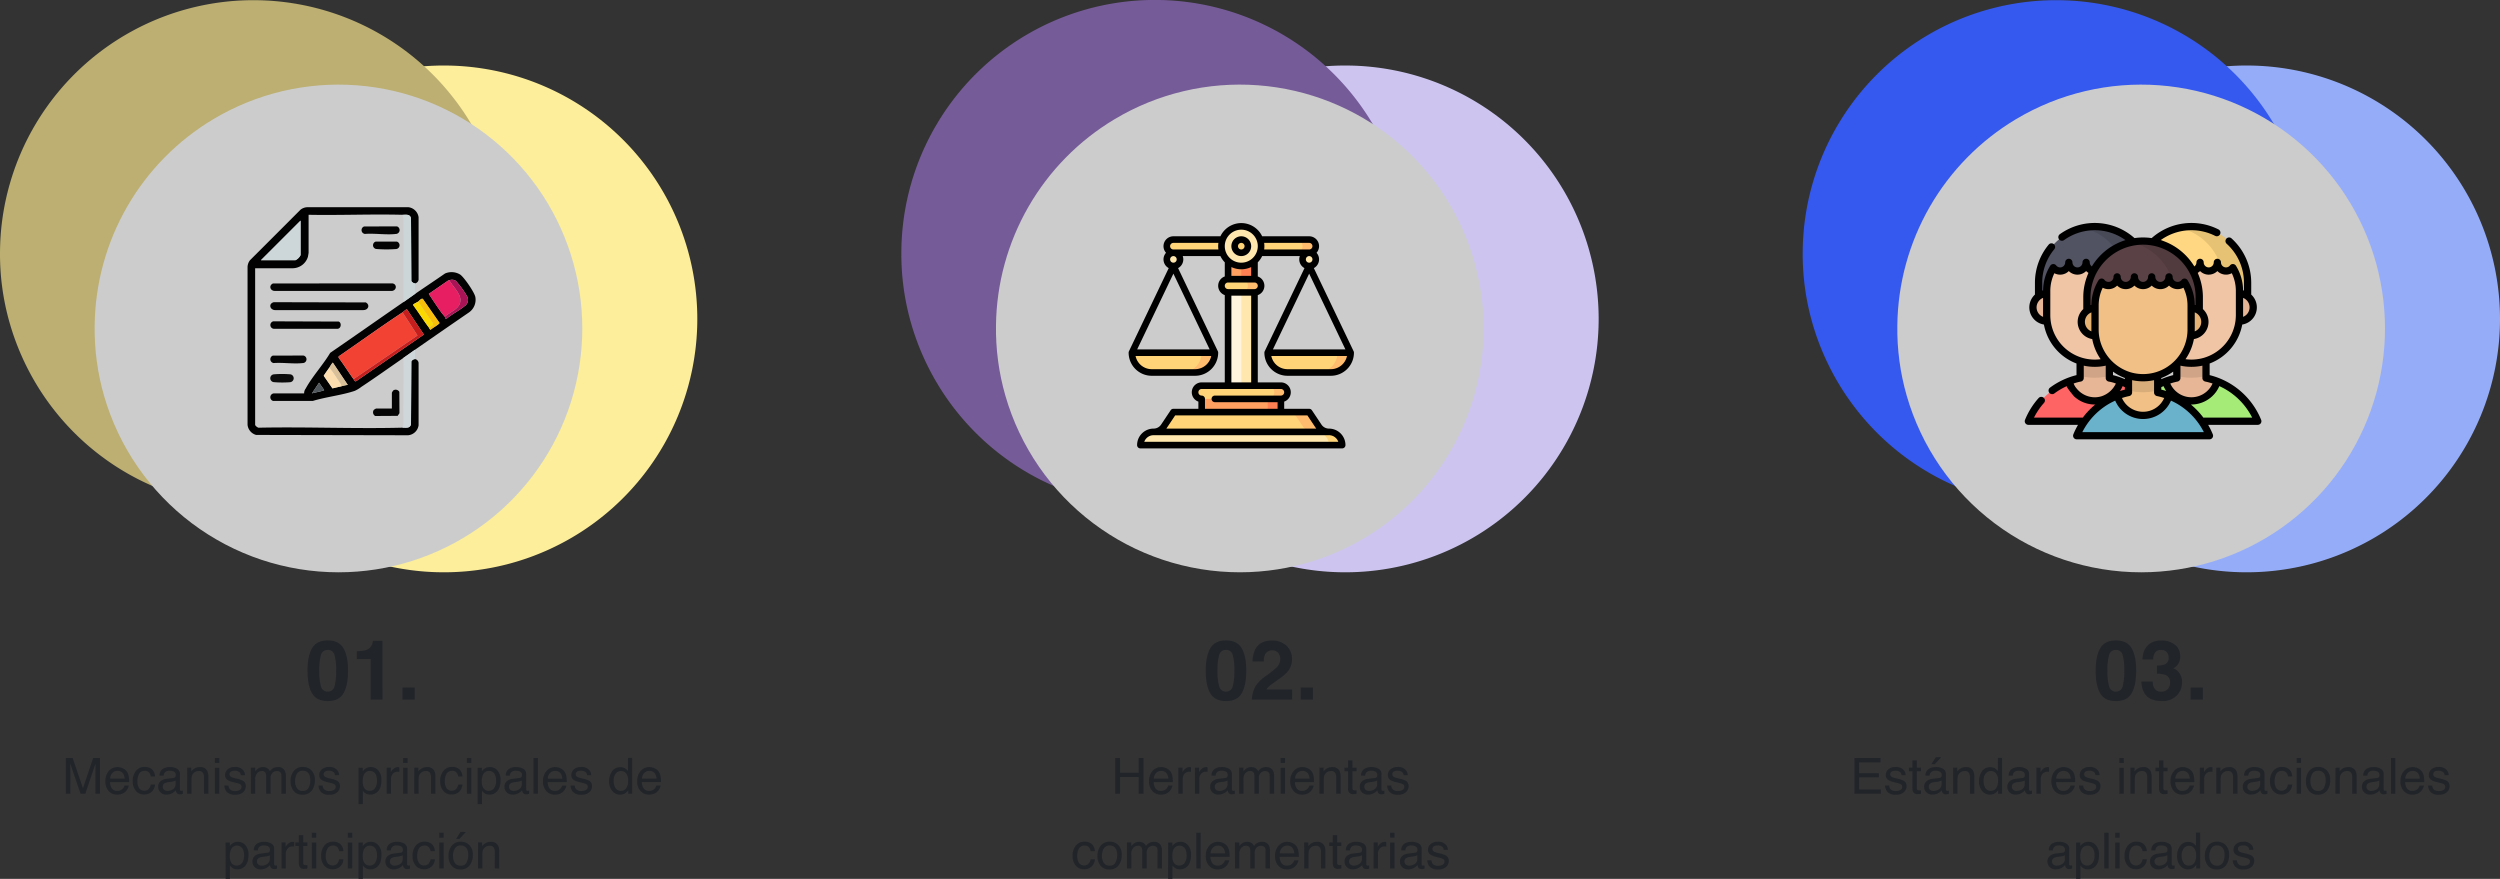 <svg xmlns="http://www.w3.org/2000/svg" xmlns:xlink="http://www.w3.org/1999/xlink" width="903.166" height="317.503" viewBox="0 0 903.166 317.503">
  <rect x="0" y="0" width="903.166" height="317.503" fill="#333333" stroke="none"/>
  <defs>
    <clipPath id="clip-path">
      <rect id="Rectángulo_409836" data-name="Rectángulo 409836" width="903.166" height="206.755" fill="none"/>
    </clipPath>
    <clipPath id="clip-path-2">
      <path id="Trazado_1012745" data-name="Trazado 1012745" d="M62.315,29.866a87.987,87.987,0,0,0-42.87,74.525,86.894,86.894,0,0,0,3.4,25.412,88.2,88.2,0,0,0,84.759,63.765,88.094,88.094,0,1,0-45.29-163.7" transform="translate(-19.436 -17.381)" fill="none"/>
    </clipPath>
    <radialGradient id="radial-gradient" cx="0.499" cy="0.5" r="0.5" gradientTransform="matrix(0.996, 0, 0, -1, -0.001, 2)" gradientUnits="objectBoundingBox">
      <stop offset="0" stop-color="#fff"/>
      <stop offset="0.513" stop-color="#fdfdfd"/>
      <stop offset="0.699" stop-color="#f6f6f6"/>
      <stop offset="0.832" stop-color="#eaeaea"/>
      <stop offset="0.939" stop-color="#d9d9d9"/>
      <stop offset="1" stop-color="#ccc"/>
    </radialGradient>
    <clipPath id="clip-path-4">
      <path id="Trazado_1012748" data-name="Trazado 1012748" d="M247.466,29.866a87.987,87.987,0,0,0-42.87,74.525A86.951,86.951,0,0,0,208,129.8a88.2,88.2,0,0,0,84.761,63.765,88.094,88.094,0,1,0-45.29-163.7" transform="translate(-204.587 -17.381)" fill="none"/>
    </clipPath>
    <radialGradient id="radial-gradient-2" cx="0.499" r="0.5" gradientTransform="matrix(0.996, 0, 0, -1, -0.007, 2)" xlink:href="#radial-gradient"/>
    <clipPath id="clip-path-6">
      <path id="Trazado_1012751" data-name="Trazado 1012751" d="M432.617,29.866a87.993,87.993,0,0,0-42.872,74.525,86.956,86.956,0,0,0,3.4,25.412,88.21,88.21,0,0,0,84.761,63.765,88.094,88.094,0,1,0-45.29-163.7" transform="translate(-389.736 -17.381)" fill="none"/>
    </clipPath>
    <radialGradient id="radial-gradient-3" cx="0.499" r="0.5" gradientTransform="matrix(0.996, 0, 0, -1, -0.014, 2)" xlink:href="#radial-gradient"/>
    <clipPath id="clip-path-7">
      <rect id="Rectángulo_405855" data-name="Rectángulo 405855" width="82.392" height="82.389" fill="none"/>
    </clipPath>
  </defs>
  <g id="Grupo_1157260" data-name="Grupo 1157260" transform="translate(-348 -1149.25)">
    <g id="Grupo_1157259" data-name="Grupo 1157259">
      <g id="Grupo_1157247" data-name="Grupo 1157247" transform="translate(348 1149.25)">
        <g id="Grupo_1157236" data-name="Grupo 1157236" transform="translate(0 0)">
          <g id="Grupo_1157235" data-name="Grupo 1157235" clip-path="url(#clip-path)">
            <path id="Trazado_1012743" data-name="Trazado 1012743" d="M222.182,108.321a91.561,91.561,0,0,1-170.1,43.651,92.264,92.264,0,0,1-9.427-21.685,90.4,90.4,0,0,1-3.535-26.416,91.565,91.565,0,1,1,183.064,4.45" transform="translate(29.672 10.183)" fill="#fcee9a"/>
            <path id="Trazado_1012744" data-name="Trazado 1012744" d="M183.073,94.9a91.561,91.561,0,0,1-170.1,43.651,92.263,92.263,0,0,1-9.427-21.685A90.4,90.4,0,0,1,.009,90.45,91.565,91.565,0,1,1,183.073,94.9" transform="translate(0 0)" fill="#bcaf71"/>
          </g>
        </g>
        <g id="Grupo_1157238" data-name="Grupo 1157238" transform="translate(34.182 30.568)">
          <g id="Grupo_1157237" data-name="Grupo 1157237" clip-path="url(#clip-path-2)">
            <rect id="Rectángulo_409837" data-name="Rectángulo 409837" width="176.831" height="176.187" transform="translate(-0.111 0)" fill="url(#radial-gradient)"/>
          </g>
        </g>
        <g id="Grupo_1157240" data-name="Grupo 1157240" transform="translate(0 0)">
          <g id="Grupo_1157239" data-name="Grupo 1157239" clip-path="url(#clip-path)">
            <path id="Trazado_1012746" data-name="Trazado 1012746" d="M407.332,108.321a91.561,91.561,0,0,1-170.1,43.651,92.263,92.263,0,0,1-9.427-21.685,90.4,90.4,0,0,1-3.535-26.416,91.565,91.565,0,1,1,183.064,4.45" transform="translate(170.147 10.183)" fill="#cdc5ef"/>
            <path id="Trazado_1012747" data-name="Trazado 1012747" d="M368.223,94.9a91.561,91.561,0,0,1-170.1,43.651,92.263,92.263,0,0,1-9.427-21.685,90.4,90.4,0,0,1-3.535-26.416A91.565,91.565,0,1,1,368.223,94.9" transform="translate(140.474 0)" fill="#765b99"/>
          </g>
        </g>
        <g id="Grupo_1157242" data-name="Grupo 1157242" transform="translate(359.808 30.568)">
          <g id="Grupo_1157241" data-name="Grupo 1157241" clip-path="url(#clip-path-4)">
            <rect id="Rectángulo_409839" data-name="Rectángulo 409839" width="176.829" height="176.187" transform="translate(-0.111 0)" fill="url(#radial-gradient-2)"/>
          </g>
        </g>
        <g id="Grupo_1157244" data-name="Grupo 1157244" transform="translate(0 0)">
          <g id="Grupo_1157243" data-name="Grupo 1157243" clip-path="url(#clip-path)">
            <path id="Trazado_1012749" data-name="Trazado 1012749" d="M592.483,108.321a91.561,91.561,0,0,1-170.1,43.651,92.262,92.262,0,0,1-9.427-21.685,90.4,90.4,0,0,1-3.535-26.416,91.565,91.565,0,1,1,183.064,4.45" transform="translate(310.622 10.183)" fill="#95adf9"/>
            <path id="Trazado_1012750" data-name="Trazado 1012750" d="M553.374,94.9a91.561,91.561,0,0,1-170.1,43.651,92.269,92.269,0,0,1-9.428-21.685A90.4,90.4,0,0,1,370.31,90.45,91.565,91.565,0,1,1,553.374,94.9" transform="translate(280.95 0)" fill="#3559ef"/>
          </g>
        </g>
        <g id="Grupo_1157246" data-name="Grupo 1157246" transform="translate(685.431 30.568)">
          <g id="Grupo_1157245" data-name="Grupo 1157245" clip-path="url(#clip-path-6)">
            <rect id="Rectángulo_409841" data-name="Rectángulo 409841" width="176.829" height="176.187" transform="translate(-0.109 0)" fill="url(#radial-gradient-3)"/>
          </g>
        </g>
      </g>
      <g id="Grupo_9" data-name="Grupo 9" transform="translate(739.33 1214.437)">
        <g id="justice_3292568" transform="translate(16.405 15.405)">
          <path id="Trazado_978713" data-name="Trazado 978713" d="M436.654,294.5l-7.154,7.154h4.77a7.154,7.154,0,0,0,7.154-7.154Z" transform="translate(-361.217 -247.68)" fill="#ffbb6e"/>
          <path id="Trazado_978714" data-name="Trazado 978714" d="M341.2,294.5H316a7.154,7.154,0,0,0,7.154,7.154h10.89A7.154,7.154,0,0,0,341.2,294.5Z" transform="translate(-265.762 -247.68)" fill="#ffd478"/>
          <path id="Trazado_978715" data-name="Trazado 978715" d="M128.154,294.5,121,301.654h4.769a7.154,7.154,0,0,0,7.154-7.154Z" transform="translate(-101.763 -247.68)" fill="#ffbb6e"/>
          <path id="Trazado_978716" data-name="Trazado 978716" d="M32.7,294.5H7.5a7.154,7.154,0,0,0,7.154,7.154h10.89A7.154,7.154,0,0,0,32.7,294.5Z" transform="translate(-6.308 -247.68)" fill="#ffd478"/>
          <path id="Trazado_978717" data-name="Trazado 978717" d="M301,384.5h7.154v11.924H301Z" transform="translate(-253.146 -323.371)" fill="#ff8053"/>
          <path id="Trazado_978718" data-name="Trazado 978718" d="M166,384.5h23.847v11.924H166Z" transform="translate(-139.609 -323.371)" fill="#ffa061"/>
          <path id="Trazado_978719" data-name="Trazado 978719" d="M107.218,429.5H63.9l-3.447,5.17a4.456,4.456,0,0,1-3.707,1.984v2.385h60.488Z" transform="translate(-47.728 -361.217)" fill="#ffd478"/>
          <path id="Trazado_978720" data-name="Trazado 978720" d="M383.374,434.67l-3.447-5.17H374.2l3.447,5.17a4.456,4.456,0,0,0,3.707,1.984l2.866,2.385,2.866-2.385A4.456,4.456,0,0,1,383.374,434.67Z" transform="translate(-314.705 -361.217)" fill="#ffbb6e"/>
          <path id="Trazado_978721" data-name="Trazado 978721" d="M241,67.5h7.154V79.424H241Z" transform="translate(-202.685 -56.769)" fill="#ff8053"/>
          <path id="Trazado_978722" data-name="Trazado 978722" d="M226,67.5h4.769V79.424H226Z" transform="translate(-190.07 -56.769)" fill="#ffa061"/>
          <path id="Trazado_978723" data-name="Trazado 978723" d="M241,142.5h7.154v38.474H241Z" transform="translate(-202.685 -119.845)" fill="#ffe7ad"/>
          <path id="Trazado_978724" data-name="Trazado 978724" d="M226,142.5h4.769v38.474H226Z" transform="translate(-190.07 -119.845)" fill="#fff5de"/>
          <path id="Trazado_978725" data-name="Trazado 978725" d="M260.769,127.5H256v4.769h4.769a2.385,2.385,0,1,0,0-4.769Z" transform="translate(-215.301 -107.23)" fill="#ffbb6e"/>
          <path id="Trazado_978726" data-name="Trazado 978726" d="M220.539,129.885a2.385,2.385,0,0,0-2.385-2.385h-4.769a2.385,2.385,0,1,0,0,4.769h4.769A2.385,2.385,0,0,0,220.539,129.885Z" transform="translate(-177.455 -107.23)" fill="#ffd478"/>
          <path id="Trazado_978727" data-name="Trazado 978727" d="M320.769,369.5H316v4.769h4.769a2.385,2.385,0,1,0,0-4.769Z" transform="translate(-265.762 -310.756)" fill="#ffbb6e"/>
          <path id="Trazado_978728" data-name="Trazado 978728" d="M179.617,371.885a2.385,2.385,0,0,0-2.385-2.385H153.385a2.385,2.385,0,1,0,0,4.769h23.847A2.385,2.385,0,0,0,179.617,371.885Z" transform="translate(-126.994 -310.756)" fill="#ffd478"/>
          <path id="Trazado_978729" data-name="Trazado 978729" d="M385.019,37.5H380.25v4.769h4.769a2.385,2.385,0,1,0,0-4.769Z" transform="translate(-319.797 -31.538)" fill="#ffbb6e"/>
          <path id="Trazado_978730" data-name="Trazado 978730" d="M135.8,39.885a2.385,2.385,0,0,0-2.385-2.385H89.135a2.385,2.385,0,0,0,0,4.769h44.276A2.385,2.385,0,0,0,135.8,39.885Z" transform="translate(-72.958 -31.538)" fill="#ffd478"/>
          <path id="Trazado_978731" data-name="Trazado 978731" d="M430.019,474.5H425.25l4.769,4.769h4.769A4.769,4.769,0,0,0,430.019,474.5Z" transform="translate(-357.643 -399.063)" fill="#ffd478"/>
          <path id="Trazado_978732" data-name="Trazado 978732" d="M90.1,474.5H31.519a4.769,4.769,0,0,0-4.769,4.769H94.874A4.769,4.769,0,0,0,90.1,474.5Z" transform="translate(-22.497 -399.063)" fill="#ffe7ad"/>
          <circle id="Elipse_11622" data-name="Elipse 11622" cx="7.154" cy="7.154" r="7.154" transform="translate(33.545 1.192)" fill="#ffe7ad"/>
          <circle id="Elipse_11623" data-name="Elipse 11623" cx="2.385" cy="2.385" r="2.385" transform="translate(38.315 5.962)" fill="#ffd478"/>
          <circle id="Elipse_11624" data-name="Elipse 11624" cx="2.385" cy="2.385" r="2.385" transform="translate(13.792 10.731)" fill="#ffe7ad"/>
          <circle id="Elipse_11625" data-name="Elipse 11625" cx="2.385" cy="2.385" r="2.385" transform="translate(62.838 10.731)" fill="#ffe7ad"/>
          <path id="Trazado_978733" data-name="Trazado 978733" d="M49.046,46.82a8.356,8.356,0,0,0,8.347,8.347h15.66A8.356,8.356,0,0,0,81.4,46.82a1.194,1.194,0,0,0-.117-.515L66.911,16.268a3.573,3.573,0,0,0,.974-5.537,3.575,3.575,0,0,0-2.663-5.962H48.239a8.344,8.344,0,0,0-15.079,0H16.176a3.575,3.575,0,0,0-2.663,5.962,3.573,3.573,0,0,0,.974,5.537L.117,46.306A1.194,1.194,0,0,0,0,46.82a8.356,8.356,0,0,0,8.347,8.347h15.66a8.356,8.356,0,0,0,8.347-8.347,1.194,1.194,0,0,0-.117-.515L17.865,16.268a3.574,3.574,0,0,0,1.683-4.345H33.16a8.379,8.379,0,0,0,1.578,2.256v5.1a3.576,3.576,0,0,0,0,6.744V57.551H26.391A3.577,3.577,0,0,0,25.2,64.5V67.09H16.176a1.192,1.192,0,0,0-.992.531l-3.447,5.17a3.257,3.257,0,0,1-2.715,1.453A5.968,5.968,0,0,0,3.06,80.206,1.192,1.192,0,0,0,4.253,81.4H77.146a1.192,1.192,0,0,0,1.192-1.192,5.968,5.968,0,0,0-5.962-5.962,3.257,3.257,0,0,1-2.715-1.453l-3.447-5.17a1.192,1.192,0,0,0-.992-.531H56.2V64.5a3.577,3.577,0,0,0-1.192-6.949H46.661V26.027a3.576,3.576,0,0,0,0-6.744v-5.1a8.384,8.384,0,0,0,1.578-2.256H61.85a3.574,3.574,0,0,0,1.683,4.345L49.163,46.306A1.193,1.193,0,0,0,49.046,46.82Zm24.006,5.962H57.392a5.971,5.971,0,0,1-5.841-4.769H78.893A5.971,5.971,0,0,1,73.052,52.782ZM52.13,45.628,65.222,18.264,78.314,45.628ZM16.176,18.264,29.268,45.628H3.085Zm7.83,34.518H8.347a5.971,5.971,0,0,1-5.841-4.769H29.847A5.971,5.971,0,0,1,24.006,52.782ZM17.369,13.116a1.192,1.192,0,1,1-1.192-1.192A1.194,1.194,0,0,1,17.369,13.116ZM16.176,9.539a1.192,1.192,0,1,1,0-2.385H32.439a8.262,8.262,0,0,0,0,2.385Zm20.946,9.539V15.886a8.331,8.331,0,0,0,7.154,0v3.192ZM75.749,79.014H5.649a3.583,3.583,0,0,1,3.373-2.385H72.377A3.583,3.583,0,0,1,75.749,79.014Zm-8.072-4.9c.03.045.062.087.093.131H13.629c.031-.044.063-.086.093-.131l3.093-4.639h47.77ZM56.2,61.129a1.194,1.194,0,0,1-1.192,1.192H31.16a1.192,1.192,0,1,0,0,2.385H53.815V67.09H27.583V63.513a1.192,1.192,0,0,0-1.192-1.192,1.192,1.192,0,1,1,0-2.385H55.008A1.194,1.194,0,0,1,56.2,61.129ZM37.122,57.551V26.232h7.154V57.551Zm8.347-33.7H35.93a1.192,1.192,0,1,1,0-2.385h9.539a1.192,1.192,0,0,1,0,2.385ZM40.7,14.308a5.962,5.962,0,1,1,5.962-5.962A5.968,5.968,0,0,1,40.7,14.308Zm8.26-7.154H65.222a1.192,1.192,0,1,1,0,2.385H48.959a8.263,8.263,0,0,0,0-2.385Zm17.455,5.962a1.192,1.192,0,1,1-1.192-1.192A1.194,1.194,0,0,1,66.415,13.116Z" transform="translate(0 0)"/>
          <path id="Trazado_978734" data-name="Trazado 978734" d="M237.077,30a3.577,3.577,0,1,0,3.577,3.577A3.581,3.581,0,0,0,237.077,30Zm0,4.769a1.192,1.192,0,1,1,1.192-1.192A1.194,1.194,0,0,1,237.077,34.769Z" transform="translate(-196.378 -25.231)"/>
        </g>
      </g>
      <g id="Grupo_1150971" data-name="Grupo 1150971" transform="translate(1070.659 1214.167)">
        <g id="users_391194" transform="translate(8.813 15.627)">
          <path id="Trazado_903443" data-name="Trazado 903443" d="M50.187,29.77h0a20.3,20.3,0,0,0-20.3,20.3V59.3H70.484V50.067A20.3,20.3,0,0,0,50.187,29.77Z" transform="translate(-24.898 -28.46)" fill="#515262"/>
          <path id="Trazado_903444" data-name="Trazado 903444" d="M129.511,29.079h.01a20.507,20.507,0,0,0-4.38.53,20.355,20.355,0,0,1,15.916,19.882v9.1h8.732v-9.1A20.379,20.379,0,0,0,129.511,29.079Z" transform="translate(-104.242 -27.884)" opacity="0.1"/>
          <path id="Trazado_903445" data-name="Trazado 903445" d="M22.731,174.69a4.985,4.985,0,0,0-4.985,4.985h0a4.985,4.985,0,0,0,4.985,4.985h2.424V174.69H22.731Z" transform="translate(-14.783 -149.178)" fill="#e6b696"/>
          <path id="Trazado_903446" data-name="Trazado 903446" d="M55.8,378.893A25.947,25.947,0,0,0,41.231,364.5l-.1-.04H22.518A25.946,25.946,0,0,0,7.844,378.893H55.8Z" transform="translate(-6.534 -307.26)" fill="#ff6465"/>
          <path id="Trazado_903447" data-name="Trazado 903447" d="M110.294,310.649v-9.365H99.743v9.365a25.725,25.725,0,0,0-4.028,1.185,9.652,9.652,0,0,0,18.608,0A25.739,25.739,0,0,0,110.294,310.649Z" transform="translate(-79.731 -254.631)" fill="#e6b696"/>
          <path id="Trazado_903448" data-name="Trazado 903448" d="M216.99,378.893A25.947,25.947,0,0,1,231.56,364.5l.1-.04h18.608a25.947,25.947,0,0,1,14.675,14.429H216.99Z" transform="translate(-180.753 -307.26)" fill="#a5eb78"/>
          <path id="Trazado_903449" data-name="Trazado 903449" d="M308.891,310.649v-9.365h10.551v9.365a25.725,25.725,0,0,1,4.028,1.185,9.652,9.652,0,0,1-18.608,0A25.739,25.739,0,0,1,308.891,310.649Z" transform="translate(-253.951 -254.631)" fill="#e6b696"/>
          <path id="Trazado_903450" data-name="Trazado 903450" d="M120.056,299.923v8.862a22.3,22.3,0,0,0,10.478,0v-8.862H120.056Z" transform="translate(-100.007 -253.497)" opacity="0.1"/>
          <path id="Trazado_903451" data-name="Trazado 903451" d="M329.2,299.924v8.862a22.3,22.3,0,0,0,10.478,0v-8.862H329.2Z" transform="translate(-274.226 -253.498)" opacity="0.1"/>
          <path id="Trazado_903452" data-name="Trazado 903452" d="M77.333,110.338a3.125,3.125,0,0,1-3.125-3.125,3.125,3.125,0,0,1-6.249,0,3.125,3.125,0,0,1-6.249,0,3.125,3.125,0,0,1-6.249,0,3.122,3.122,0,0,1-5.6,1.905,15.934,15.934,0,0,0-2.389,8.415v8.749a17.36,17.36,0,0,0,34.721,0v-8.749a15.934,15.934,0,0,0-2.389-8.415A3.117,3.117,0,0,1,77.333,110.338Z" transform="translate(-39.546 -92.97)" fill="#f0c5a6"/>
          <path id="Trazado_903453" data-name="Trazado 903453" d="M259.335,29.77h0a20.3,20.3,0,0,0-20.3,20.3V59.3h40.594V50.067A20.3,20.3,0,0,0,259.335,29.77Z" transform="translate(-199.119 -28.46)" fill="#ffd782"/>
          <path id="Trazado_903454" data-name="Trazado 903454" d="M338.657,29.079h.009a20.507,20.507,0,0,0-4.38.53A20.355,20.355,0,0,1,350.2,49.491v9.1h8.732v-9.1A20.379,20.379,0,0,0,338.657,29.079Z" transform="translate(-278.46 -27.884)" opacity="0.1"/>
          <path id="Trazado_903455" data-name="Trazado 903455" d="M452.318,174.69a4.985,4.985,0,0,1,4.985,4.985h0a4.984,4.984,0,0,1-4.985,4.985h-2.424V174.69h2.424Z" transform="translate(-374.762 -149.178)" fill="#e6b696"/>
          <path id="Trazado_903456" data-name="Trazado 903456" d="M261.479,110.338a3.125,3.125,0,0,0,3.125-3.125,3.125,3.125,0,0,0,6.25,0,3.125,3.125,0,0,0,6.25,0,3.125,3.125,0,1,0,6.249,0,3.122,3.122,0,0,0,5.6,1.905,15.935,15.935,0,0,1,2.388,8.415v8.749a17.36,17.36,0,0,1-34.721,0v-8.749a15.933,15.933,0,0,1,2.389-8.415A3.118,3.118,0,0,0,261.479,110.338Z" transform="translate(-213.762 -92.97)" fill="#f0c5a6"/>
          <path id="Trazado_903457" data-name="Trazado 903457" d="M154.761,61.142h0a20.3,20.3,0,0,0-20.3,20.3v9.235h40.594V81.439A20.3,20.3,0,0,0,154.761,61.142Z" transform="translate(-112.009 -54.593)" fill="#5a4146"/>
          <path id="Trazado_903458" data-name="Trazado 903458" d="M234.084,60.451h.01a20.508,20.508,0,0,0-4.38.53,20.355,20.355,0,0,1,15.916,19.882v9.1h8.732v-9.1A20.379,20.379,0,0,0,234.084,60.451Z" transform="translate(-191.351 -54.017)" opacity="0.1"/>
          <g id="Grupo_1143006" data-name="Grupo 1143006" transform="translate(20.427 30.751)">
            <path id="Trazado_903459" data-name="Trazado 903459" d="M127.3,206.062a4.985,4.985,0,0,0-4.985,4.985h0a4.985,4.985,0,0,0,4.985,4.985h2.424v-9.969H127.3Z" transform="translate(-122.319 -206.062)" fill="#e6b273"/>
            <path id="Trazado_903460" data-name="Trazado 903460" d="M347.744,206.062a4.985,4.985,0,0,1,4.985,4.985h0a4.985,4.985,0,0,1-4.985,4.985H345.32v-9.969h2.424Z" transform="translate(-308.079 -206.062)" fill="#e6b273"/>
          </g>
          <path id="Trazado_903461" data-name="Trazado 903461" d="M160.375,410.265a25.946,25.946,0,0,0-14.57-14.389l-.1-.04H127.093a25.947,25.947,0,0,0-14.675,14.429h47.957Z" transform="translate(-93.644 -333.393)" fill="#6ab2cc"/>
          <path id="Trazado_903462" data-name="Trazado 903462" d="M214.868,342.022v-9.365H204.317v9.365a25.717,25.717,0,0,0-4.028,1.185,9.652,9.652,0,0,0,18.608,0A25.7,25.7,0,0,0,214.868,342.022Z" transform="translate(-166.841 -280.765)" fill="#f0c087"/>
          <path id="Trazado_903463" data-name="Trazado 903463" d="M224.629,331.3v8.862a22.3,22.3,0,0,0,10.478,0V331.3H224.629Z" transform="translate(-187.116 -279.63)" opacity="0.1"/>
          <path id="Trazado_903464" data-name="Trazado 903464" d="M181.906,141.71a3.125,3.125,0,0,1-3.125-3.125,3.125,3.125,0,1,1-6.249,0,3.125,3.125,0,1,1-6.249,0,3.125,3.125,0,0,1-6.249,0,3.122,3.122,0,0,1-5.6,1.905,15.934,15.934,0,0,0-2.389,8.415v8.749a17.361,17.361,0,0,0,34.721,0v-8.749a15.936,15.936,0,0,0-2.388-8.415A3.118,3.118,0,0,1,181.906,141.71Z" transform="translate(-126.655 -119.103)" fill="#f0c087"/>
          <path id="Trazado_903468" data-name="Trazado 903468" d="M85.409,93.066A27.157,27.157,0,0,0,66.8,76.9V72.708A18.735,18.735,0,0,0,78.577,58.632,6.288,6.288,0,0,0,81.823,47.8v-4.27a21.649,21.649,0,0,0-7.132-16.041,1.31,1.31,0,0,0-1.756,1.944,19.024,19.024,0,0,1,6.268,14.1v2.813q-.158-.043-.318-.077c0-.067,0-.133-.006-.2A17.508,17.508,0,0,0,77.419,39.5,16.73,16.73,0,0,0,76.3,37.384a1.31,1.31,0,0,0-2.15-.111A1.812,1.812,0,0,1,70.9,36.168a1.31,1.31,0,0,0-2.62,0,1.815,1.815,0,0,1-3.63,0,1.31,1.31,0,0,0-2.62,0,1.8,1.8,0,0,1-.194.807,1.853,1.853,0,0,1-.538.641l-.027.02A21.575,21.575,0,0,0,58.409,33.9l-.044-.046a21.646,21.646,0,0,0-8.388-5.443c-.113-.04-.772-.345-.856-.284a19.007,19.007,0,0,1,19.71-1.515,1.31,1.31,0,0,0,1.19-2.333,21.617,21.617,0,0,0-24.163,3.115,21.626,21.626,0,0,0-6.211,0,21.6,21.6,0,0,0-26.941-1.422,1.31,1.31,0,1,0,1.527,2.128,18.993,18.993,0,0,1,22.151.028,21.626,21.626,0,0,0-8.7,5.183,22.024,22.024,0,0,0-2.343,2.681,19.1,19.1,0,0,0-1.1,1.65l-.027-.02a1.851,1.851,0,0,1-.732-1.448,1.31,1.31,0,1,0-2.62,0,1.815,1.815,0,0,1-3.63,0,1.31,1.31,0,1,0-2.62,0,1.813,1.813,0,0,1-3.251,1.105,1.31,1.31,0,0,0-2.15.111,17.141,17.141,0,0,0-2.417,6.706,18.161,18.161,0,0,0-.16,1.978c0,.066-.005.133-.006.2-.107.023-.213.049-.318.077V43.531a19.014,19.014,0,0,1,4.346-12.089,1.31,1.31,0,1,0-2.019-1.669A21.639,21.639,0,0,0,3.683,43.531V47.8A6.288,6.288,0,0,0,6.929,58.632,18.734,18.734,0,0,0,18.7,72.707V76.9a26.987,26.987,0,0,0-9.613,4.552,1.31,1.31,0,0,0,1.563,2.1,24.566,24.566,0,0,1,4.556-2.682c-.353.159,2.4,3.511,2.678,3.766a10.961,10.961,0,0,0,7.4,2.885l.194,0a27.284,27.284,0,0,0-4.5,4.727H3.341a24.552,24.552,0,0,1,3.643-5.342,1.31,1.31,0,0,0-1.952-1.746A27.1,27.1,0,0,0,.1,93.065a1.31,1.31,0,0,0,1.214,1.8H19.25A26.967,26.967,0,0,0,17.56,98.3a1.31,1.31,0,0,0,1.214,1.8H66.731a1.31,1.31,0,0,0,1.214-1.8,26.935,26.935,0,0,0-1.69-3.437H84.195a1.31,1.31,0,0,0,1.214-1.8ZM64.182,73.485v4.459a1.309,1.309,0,0,0,1.044,1.282,24.454,24.454,0,0,1,2.623.7l-.036.082a8.276,8.276,0,0,1-2.132,2.851,8.343,8.343,0,0,1-13.061-2.851l-.036-.082a24.482,24.482,0,0,1,2.623-.7,1.31,1.31,0,0,0,1.044-1.282V73.485l.2.041a18.719,18.719,0,0,0,7.59-.012ZM50.288,85.377a8.34,8.34,0,0,1-15.167-.213l.075-.024a24.839,24.839,0,0,1,2.548-.675,1.31,1.31,0,0,0,1.044-1.282V78.724l.141.028a18.732,18.732,0,0,0,7.48.035c.1-.02.208-.041.311-.063v4.459a1.309,1.309,0,0,0,1.044,1.282,24.2,24.2,0,0,1,2.54.672l.082.027-.035.08C50.329,85.289,50.309,85.333,50.288,85.377ZM24.093,61.091a3.672,3.672,0,0,1-.757-6.457,3.768,3.768,0,0,1,.73-.39l.017-.007v6.24c0,.191,0,.381.01.571C24.092,61.062,24.092,61.077,24.093,61.091Zm6.161-15.249a4.42,4.42,0,0,0,3.125-1.291,4.427,4.427,0,0,0,6.25,0A4.423,4.423,0,0,0,42.3,45.819a4.474,4.474,0,0,0,.451.023,4.42,4.42,0,0,0,3.125-1.291,4.428,4.428,0,0,0,6.25,0,4.435,4.435,0,0,0,5.21.772,14.677,14.677,0,0,1,1.466,6.4v8.75c0,.476-.023.954-.064,1.428l-.006.071a16.147,16.147,0,0,1-4.164,9.351l-.351.369a16.066,16.066,0,0,1-7.052,4.213l-.025.007a16.094,16.094,0,0,1-8.777,0l-.025-.007A16.306,16.306,0,0,1,26.855,62.685l0-.025a15.962,15.962,0,0,1-.149-2.183v-8.75a14.681,14.681,0,0,1,1.466-6.4,4.365,4.365,0,0,0,.742.313A4.442,4.442,0,0,0,30.254,45.842Zm20.2,36.6q-.557-.165-1.12-.305V81.25q.4-.2.8-.379c-.039.018.778,1.486.884,1.65.026.039.05.08.076.119l-.069-.021Q50.745,82.529,50.459,82.444Zm-.008-4.54h0l-.117.044c-.332.13-.663.27-.993.415v-.416a18.642,18.642,0,0,0,4.293-2.305V76.9A27.14,27.14,0,0,0,50.451,77.9ZM61.414,61.04c.006-.187.009-.375.009-.563v-6.24l.017.006a3.711,3.711,0,0,1,.686.36l.045.031a3.672,3.672,0,0,1-.758,6.457C61.414,61.074,61.413,61.057,61.414,61.04Zm-29.539,14.6a18.645,18.645,0,0,0,4.293,2.305v.416c-.333-.145-.667-.287-1.005-.419l-.1-.04h0a27.1,27.1,0,0,0-3.179-1V75.642h0Zm4.293,6.5q-.854.213-1.692.482l-.067.02c.184-.274.355-.561.513-.851s.314-.606.447-.918q.4.182.8.378v.889ZM78.877,55.852c0-.017,0-.034,0-.051.006-.187.009-.375.009-.563V49L78.9,49a3.688,3.688,0,0,1,.686.36l.044.03a3.671,3.671,0,0,1-.758,6.457ZM66.466,40.6a4.421,4.421,0,0,0,3.125-1.291,4.434,4.434,0,0,0,5.21.772,14.682,14.682,0,0,1,1.466,6.405v8.75c0,.633-.052,1.259-.112,1.888A16.093,16.093,0,0,1,64.678,70.657l-.074.022a16.223,16.223,0,0,1-6.507.47l-.022,0a18.652,18.652,0,0,0,1.3-2.166l.009-.017a18.759,18.759,0,0,0,1.7-4.92l.007-.037c.009-.045.018-.089.026-.133a6.288,6.288,0,0,0,3.246-10.831v-4.27a21.541,21.541,0,0,0-.89-6.141l-.007-.023a21.836,21.836,0,0,0-.974-2.639l.022-.014a7.073,7.073,0,0,0,.826-.648,4.434,4.434,0,0,0,3.13,1.3ZM47,30.263q.861.2,1.7.477a19.24,19.24,0,0,1,7.837,4.99,19.032,19.032,0,0,1,4.31,7.293l.016.05a19.1,19.1,0,0,1,.792,3.94l0,.048c.052.569.078,1.14.078,1.711v2.813c-.105-.028-.211-.054-.318-.077,0-.067,0-.133-.006-.2a17.26,17.26,0,0,0-2.577-8.684,1.31,1.31,0,0,0-2.15-.111,1.813,1.813,0,0,1-3.251-1.105,1.31,1.31,0,1,0-2.62,0,1.815,1.815,0,0,1-3.63,0,1.31,1.31,0,1,0-2.62,0,1.815,1.815,0,0,1-3.63,0,1.31,1.31,0,1,0-2.62,0,1.815,1.815,0,0,1-3.63,0,1.31,1.31,0,1,0-2.62,0,1.812,1.812,0,0,1-3.251,1.105,1.31,1.31,0,0,0-2.15.111,16.956,16.956,0,0,0-1.625,3.42,18.013,18.013,0,0,0-.773,3.152,17,17,0,0,0-.18,2.126c0,.062,0,.124-.005.186-.107.023-.213.049-.318.077V48.771a18.986,18.986,0,0,1,1.32-6.957A19.248,19.248,0,0,1,35.762,31.12,18.905,18.905,0,0,1,47,30.263ZM6.629,55.852a3.681,3.681,0,0,1-2.355-3.43A3.726,3.726,0,0,1,6.6,49L6.619,49v6.24c0,.188,0,.376.009.563C6.629,55.818,6.628,55.835,6.629,55.852ZM9.35,57.126a16.173,16.173,0,0,1-.112-1.888v-8.75a14.681,14.681,0,0,1,1.466-6.4,4.435,4.435,0,0,0,5.21-.772,4.427,4.427,0,0,0,6.255-.006,8.145,8.145,0,0,0,.766.609l.06.039.022.014c-.189.423-.362.853-.522,1.288s-.316.9-.451,1.351l-.007.023a21.54,21.54,0,0,0-.89,6.141v4.27a6.288,6.288,0,0,0,3.246,10.831c.009.048.018.1.027.143l0,.019a18.769,18.769,0,0,0,3.007,7.112l-.022,0A16.047,16.047,0,0,1,9.35,57.126Zm10.929,22.1a1.31,1.31,0,0,0,1.044-1.282V73.485l.136.028a18.757,18.757,0,0,0,7.8-.028v4.459A1.309,1.309,0,0,0,30.3,79.226a13.08,13.08,0,0,1,2.624.709,8.718,8.718,0,0,1-5.175,4.6,8.309,8.309,0,0,1-2.458.373,8.451,8.451,0,0,1-6.536-3.164,5.688,5.688,0,0,1-1.084-1.814A17.2,17.2,0,0,1,20.28,79.226Zm.526,18.262a24.73,24.73,0,0,1,9.526-10.163l.014-.008a25.166,25.166,0,0,1,2.33-1.2,14.674,14.674,0,0,0,.949,1.759,10.97,10.97,0,0,0,19.206-1.76c.642.289,1.273.605,1.887.948a24.741,24.741,0,0,1,7.125,6.007q.424.523.818,1.069a24.552,24.552,0,0,1,2.04,3.349H20.806Zm43.721-5.239a27.265,27.265,0,0,0-4.5-4.727l.195,0a11.1,11.1,0,0,0,8.68-4.276,10.96,10.96,0,0,0,1.4-2.375A24.7,24.7,0,0,1,82.164,92.248Z" transform="translate(-0.001 -21.925)"/>
        </g>
      </g>
      <g id="Grupo_1145593" data-name="Grupo 1145593" transform="translate(437.433 1224.106)">
        <g id="Grupo_1145592" data-name="Grupo 1145592" clip-path="url(#clip-path-7)">
          <path id="Trazado_979859" data-name="Trazado 979859" d="M60.5,27.519a1.719,1.719,0,0,1-1.326-.846L59.045,3.958C58.647,2.4,57.239,2.774,56,2.742c-11.3-.29-22.646.218-33.948,0V16.5l-.23,1.378A5.831,5.831,0,0,1,16.5,22.048H2.742V78.6c0,.356,1.047,1.232,1.521,1.053,17.228-.346,34.514.435,51.734-.008,1.242-.032,2.651.341,3.048-1.216l.132-22.715A1.632,1.632,0,0,1,60.5,54.87a1.548,1.548,0,0,1,1.29,1.364l0,22.529a4.2,4.2,0,0,1-3.775,3.626L3.093,82.272A4.24,4.24,0,0,1,0,78.608V21.639a4.208,4.208,0,0,1,.888-2.491L19.149.888A4.209,4.209,0,0,1,21.64,0L58.17.006a4.231,4.231,0,0,1,3.62,3.62l0,22.529a1.554,1.554,0,0,1-1.29,1.364M4.834,19.152H17.3a3.991,3.991,0,0,0,1.85-1.85V4.834Z" fill="#010101"/>
          <path id="Trazado_979860" data-name="Trazado 979860" d="M77.793,100.813c-1.453,1.007-2.891,2.056-4.344,3.057-4.989,3.437-9.955,7-15.008,10.333a12.293,12.293,0,0,1-2.4,1.461c-4.705,1.589-10.367,2.174-15.174,3.65l-14.314,0a1.39,1.39,0,0,1,.166-2.722l11.011-.009a2.762,2.762,0,0,1,.577-1.757c2.338-4.314,6.3-8.592,8.837-12.883C56,95.87,64.775,89.689,73.61,83.6c1.457-1,2.891-2.057,4.344-3.057,3.543-2.438,7.136-4.814,10.67-7.269a5.949,5.949,0,0,1,5.473.378c1.41.957,5.239,6.5,5.5,8.171a5.583,5.583,0,0,1-2.264,5.475q-9.795,6.726-19.545,13.518m12.389-25.1a1.464,1.464,0,0,0-.631.248l-6.78,4.668c1.476,2.261,2.977,4.521,4.544,6.718.364.51.948,1.106,1.258,1.558.231.337-.1.924.8.556,1.918-1.571,4.379-2.795,6.269-4.35a2.719,2.719,0,0,0,.95-3.658,35.845,35.845,0,0,0-4-5.488,2.51,2.51,0,0,0-2.4-.253M78.919,83.437c-.232.154-1.7.9-1.751.984l.006.353c1.942,2.611,3.637,5.406,5.606,7.995.157.206.329.859.7.792.384-.49,3.213-1.988,3.14-2.451L80.615,82.46c-.5-.392-1.339.74-1.7.977M73.288,87.3c-7.811,5.137-15.385,10.643-23.1,15.927l.006.478c1.9,2.5,3.54,5.2,5.392,7.729.259.354.428,1.018.959.724L81,95.33l-6.1-9.087c-.275-.162-1.365.894-1.611,1.056M46.741,107.409c-.651.93-1.333,1.846-1.933,2.813l3.158,4.555c1.083-.293,2.193-.5,3.28-.771a12.61,12.61,0,0,1,2.253-.483l-5.39-8.04c-.207-.007-1.174,1.65-1.368,1.927m-3.62,5.313-2.576,3.855c.506-.2,4.421-.909,4.423-1.2Z" transform="translate(-17.291 -49.322)" fill="#030202"/>
          <path id="Trazado_979861" data-name="Trazado 979861" d="M178.246,33.248c.1,1.2-.207,2.557.161,3.7-1.453,1-2.887,2.052-4.344,3.057l.007-30.173-.328-1.361c1.242.032,2.65-.341,3.048,1.216L176.92,32.4a1.719,1.719,0,0,0,1.326.846" transform="translate(-117.744 -5.729)" fill="#ccd5d7"/>
          <path id="Trazado_979862" data-name="Trazado 979862" d="M178.246,163.139a1.632,1.632,0,0,0-1.326.846l-.131,22.715c-.4,1.557-1.806,1.184-3.048,1.216l.328-1.361c-.086-7.617.091-15.239,0-22.855,0-.272.1-.716-.164-.882,1.453-1,2.891-2.05,4.344-3.057Z" transform="translate(-117.744 -108.269)" fill="#cfd7da"/>
          <path id="Trazado_979863" data-name="Trazado 979863" d="M15,29.316,29.316,15V27.466a3.991,3.991,0,0,1-1.85,1.85Z" transform="translate(-10.163 -10.163)" fill="#cdd6d9"/>
          <path id="Trazado_979864" data-name="Trazado 979864" d="M107.478,141.962c-1.852-2.531-3.492-5.228-5.392-7.729l-.007-.478c7.712-5.284,15.286-10.79,23.1-15.927l5.4,8.367Z" transform="translate(-69.179 -79.852)" fill="#f24234"/>
          <path id="Trazado_979865" data-name="Trazado 979865" d="M210.574,81.888c1.148,2.093,4.167,4.834,4.025,7.315-.179,3.11-3.707,4.035-5.634,5.878-.31-.452-.894-1.048-1.258-1.558-1.567-2.2-3.069-4.458-4.544-6.718l6.779-4.668a1.463,1.463,0,0,1,.631-.248" transform="translate(-137.683 -55.495)" fill="#e71e62"/>
          <path id="Trazado_979866" data-name="Trazado 979866" d="M136.527,115.574c.246-.162,1.337-1.217,1.611-1.056l6.1,9.087-24.453,16.826c-.531.293-.7-.371-.959-.724l23.1-15.766Z" transform="translate(-80.53 -77.598)" fill="#c51e1d"/>
          <path id="Trazado_979867" data-name="Trazado 979867" d="M222.773,81.495a2.511,2.511,0,0,1,2.4.253,35.869,35.869,0,0,1,4,5.488,2.719,2.719,0,0,1-.95,3.658c-1.89,1.555-4.352,2.779-6.269,4.35-.9.368-.566-.219-.8-.556,1.927-1.843,5.456-2.768,5.634-5.878.142-2.481-2.877-5.222-4.025-7.315" transform="translate(-149.882 -55.102)" fill="#aa1456"/>
          <path id="Trazado_979868" data-name="Trazado 979868" d="M195.074,112.954c.384-.27,1.72-.8,1.585-1.33l-5.447-8c.357-.237,1.2-1.368,1.7-.977l6.007,8.649c.073.463-2.755,1.962-3.14,2.451-.372.067-.544-.586-.7-.792" transform="translate(-129.584 -69.507)" fill="#f9be09"/>
          <path id="Trazado_979869" data-name="Trazado 979869" d="M91.814,186.823c-1.087.268-2.2.478-3.28.771l-3.158-4.555c.6-.967,1.282-1.882,1.933-2.813.344,0,.439.2.618.427,1.042,1.318,2.278,3.234,3.214,4.67.3.462.757.9.673,1.5" transform="translate(-57.859 -122.139)" fill="#fbddae"/>
          <path id="Trazado_979870" data-name="Trazado 979870" d="M187.531,105.848l5.447,8c.134.526-1.2,1.061-1.585,1.33-1.969-2.588-3.664-5.384-5.606-8l-.006-.353c.051-.086,1.519-.83,1.751-.984" transform="translate(-125.903 -71.733)" fill="#fbd800"/>
          <path id="Trazado_979871" data-name="Trazado 979871" d="M91.374,176.174c.194-.277,1.161-1.934,1.368-1.927l5.39,8.04a12.618,12.618,0,0,0-2.253.484c.084-.6-.372-1.037-.673-1.5-.936-1.437-2.172-3.352-3.214-4.67-.179-.227-.274-.432-.618-.428" transform="translate(-61.924 -118.087)" fill="#dac099"/>
          <path id="Trazado_979872" data-name="Trazado 979872" d="M74.725,196.71l1.847,2.652c0,.294-3.917,1-4.423,1.2Z" transform="translate(-48.895 -133.31)" fill="#50585d"/>
          <path id="Trazado_979873" data-name="Trazado 979873" d="M26.408,85.41l43.248-.037c1.877.387,1.417,2.808-.48,2.744h-42c-1.725.036-2.355-1.932-.764-2.707" transform="translate(-17.277 -57.857)" fill="#040404"/>
          <path id="Trazado_979874" data-name="Trazado 979874" d="M26.71,106.466l33.306.083c1.658.978.777,2.855-1,2.78H27.309c-2.024.038-2.624-2.314-.6-2.865" transform="translate(-17.253 -72.152)" fill="#050505"/>
          <path id="Trazado_979875" data-name="Trazado 979875" d="M26.58,127.918l23.657.087c1.137.483.862,2.615-.519,2.618H26.864a1.369,1.369,0,0,1-.284-2.7" transform="translate(-17.288 -86.69)" fill="#010101"/>
          <path id="Trazado_979876" data-name="Trazado 979876" d="M147.457,211.351v-5.712a4.83,4.83,0,0,1,.488-.8,1.5,1.5,0,0,1,2.214.511l.042,7.7-.656.953-8.088.051a1.5,1.5,0,0,1-.511-2.214,4.816,4.816,0,0,1,.8-.488Z" transform="translate(-95.322 -138.622)" fill="#040404"/>
          <path id="Trazado_979877" data-name="Trazado 979877" d="M128.7,21.528,140.57,21.5a1.405,1.405,0,0,1-.475,2.735c-3.4.407-7.606-.3-11.1-.013a1.391,1.391,0,0,1-.3-2.692" transform="translate(-86.588 -14.568)" fill="#040404"/>
          <path id="Trazado_979878" data-name="Trazado 979878" d="M26.42,166.3l11.059-.024A1.376,1.376,0,0,1,37.167,169c-3.241.364-7.136-.264-10.448-.009a1.4,1.4,0,0,1-.3-2.693" transform="translate(-17.29 -112.686)" fill="#030303"/>
          <path id="Trazado_979879" data-name="Trazado 979879" d="M141.61,38.564h7.655a1.38,1.38,0,0,1-.3,2.69,46.288,46.288,0,0,1-7.192-.028,1.373,1.373,0,0,1-.165-2.663" transform="translate(-95.314 -26.135)" fill="#030303"/>
          <path id="Trazado_979880" data-name="Trazado 979880" d="M26.706,187.07a36.537,36.537,0,0,1,6.039,0,1.44,1.44,0,0,1-.134,2.849,36.148,36.148,0,0,1-5.9-.028,1.42,1.42,0,0,1,0-2.82" transform="translate(-17.249 -126.692)" fill="#0b0b0b"/>
        </g>
      </g>
      <g id="Grupo_1157248" data-name="Grupo 1157248" transform="translate(358 1379.104)">
        <path id="Contenido" d="M108.41,23.527q-4.058,0-5.691-2.842t-1.633-8.1q0-5.259,1.633-8.115t5.691-2.856q4.058,0,5.7,2.856t1.626,8.115q0,5.259-1.633,8.1T108.41,23.527Zm2.446-5.347a20.9,20.9,0,0,0,.571-5.6,20.5,20.5,0,0,0-.579-5.684,2.364,2.364,0,0,0-2.439-1.846A2.4,2.4,0,0,0,105.949,6.9a19.784,19.784,0,0,0-.6,5.684,20.007,20.007,0,0,0,.6,5.6,2.52,2.52,0,0,0,4.907-.007ZM128.185,23h-4.277V8.352h-5V5.51a18.5,18.5,0,0,0,2.769-.264,3.9,3.9,0,0,0,2.051-1.113,3.665,3.665,0,0,0,.82-1.523,3.5,3.5,0,0,0,.161-.85h3.472Zm7.207-4.365h4.438V23h-4.438Z" transform="translate(0 -0.104)" fill="#212429"/>
        <path id="Contenido-2" data-name="Contenido" d="M13.756,1.089h2.5L19.97,12,23.653,1.089h2.479V14H24.47V6.38q0-.4.018-1.31t.018-1.96L20.823,14H19.091L15.382,3.11v.4q0,.475.022,1.446t.022,1.428V14h-1.67ZM32.505,4.376a4.294,4.294,0,0,1,1.942.47A3.582,3.582,0,0,1,35.88,6.063a4.2,4.2,0,0,1,.633,1.661A10.868,10.868,0,0,1,36.654,9.8h-6.9a4.026,4.026,0,0,0,.677,2.3,2.266,2.266,0,0,0,1.96.866,2.534,2.534,0,0,0,1.978-.817,2.755,2.755,0,0,0,.6-1.1h1.556a3.276,3.276,0,0,1-.409,1.156,4.111,4.111,0,0,1-.778,1.042,3.687,3.687,0,0,1-1.784.949,5.42,5.42,0,0,1-1.292.141,3.964,3.964,0,0,1-2.979-1.279,4.976,4.976,0,0,1-1.222-3.582,5.41,5.41,0,0,1,1.23-3.683A4.059,4.059,0,0,1,32.505,4.376Zm2.522,4.166A4.1,4.1,0,0,0,34.579,6.9a2.3,2.3,0,0,0-2.171-1.143,2.406,2.406,0,0,0-1.828.787,2.972,2.972,0,0,0-.782,2Zm7.2-4.228a4.1,4.1,0,0,1,2.588.773,3.705,3.705,0,0,1,1.2,2.663H44.478a2.839,2.839,0,0,0-.642-1.446,2.027,2.027,0,0,0-1.608-.576,2.222,2.222,0,0,0-2.162,1.477,5.865,5.865,0,0,0-.422,2.364,4.449,4.449,0,0,0,.6,2.382,2.317,2.317,0,0,0,3.441.365,3.311,3.311,0,0,0,.8-1.648h1.538A4.129,4.129,0,0,1,44.7,13.407a4.113,4.113,0,0,1-2.7.866,3.6,3.6,0,0,1-2.944-1.349,5.164,5.164,0,0,1-1.1-3.371,5.678,5.678,0,0,1,1.2-3.858A3.891,3.891,0,0,1,42.228,4.314ZM48.812,11.5a1.3,1.3,0,0,0,.5,1.081,1.857,1.857,0,0,0,1.187.4,3.608,3.608,0,0,0,1.617-.387,2.176,2.176,0,0,0,1.318-2.1V9.21a2.707,2.707,0,0,1-.747.308,6.366,6.366,0,0,1-.9.176l-.958.123a3.664,3.664,0,0,0-1.292.36A1.4,1.4,0,0,0,48.812,11.5Zm3.832-3.2a.859.859,0,0,0,.729-.457,1.391,1.391,0,0,0,.105-.606A1.285,1.285,0,0,0,52.9,6.059a3.089,3.089,0,0,0-1.648-.365,2.094,2.094,0,0,0-1.758.668,2.2,2.2,0,0,0-.378,1.1H47.643A2.718,2.718,0,0,1,48.773,5.04a4.637,4.637,0,0,1,2.518-.681,5.124,5.124,0,0,1,2.7.633A2.147,2.147,0,0,1,55.017,6.96v5.423a.694.694,0,0,0,.1.4.487.487,0,0,0,.426.149q.105,0,.237-.013t.281-.04v1.169a4.406,4.406,0,0,1-.562.132,4.111,4.111,0,0,1-.527.026,1.3,1.3,0,0,1-1.187-.58,2.239,2.239,0,0,1-.272-.87,4.025,4.025,0,0,1-1.389,1.1,4.3,4.3,0,0,1-2,.466,2.967,2.967,0,0,1-2.14-.8,2.642,2.642,0,0,1-.831-1.991,2.564,2.564,0,0,1,.817-2.03,3.889,3.889,0,0,1,2.145-.888Zm4.968-3.709h1.5V5.923A4.215,4.215,0,0,1,60.53,4.736a3.773,3.773,0,0,1,1.661-.36,2.739,2.739,0,0,1,2.707,1.4,4.962,4.962,0,0,1,.387,2.188V14H63.677V8.067a3.212,3.212,0,0,0-.255-1.389A1.545,1.545,0,0,0,61.892,5.8a3.114,3.114,0,0,0-.923.114,2.377,2.377,0,0,0-1.143.773,2.329,2.329,0,0,0-.514.962,6.478,6.478,0,0,0-.119,1.419V14H57.612Zm10.013.044h1.608V14H67.625Zm0-3.542h1.608V2.882H67.625Zm4.941,9.958a2.3,2.3,0,0,0,.4,1.213,2.485,2.485,0,0,0,2.074.765,3.059,3.059,0,0,0,1.547-.382,1.27,1.27,0,0,0,.668-1.182,1.011,1.011,0,0,0-.536-.923,6.374,6.374,0,0,0-1.354-.448L74.1,9.772A6.131,6.131,0,0,1,72.329,9.1a2,2,0,0,1-1.02-1.775,2.713,2.713,0,0,1,.962-2.162,3.839,3.839,0,0,1,2.588-.826,3.593,3.593,0,0,1,3.067,1.248A2.708,2.708,0,0,1,78.5,7.294H77a1.83,1.83,0,0,0-.378-.976,2.41,2.41,0,0,0-1.89-.624,2.259,2.259,0,0,0-1.358.343,1.074,1.074,0,0,0-.461.905,1.114,1.114,0,0,0,.606.984,3.644,3.644,0,0,0,1.037.387l1.046.255a8.087,8.087,0,0,1,2.285.8,2.118,2.118,0,0,1,.923,1.907,2.906,2.906,0,0,1-.954,2.171,4.059,4.059,0,0,1-2.9.914,3.9,3.9,0,0,1-2.975-.954,3.606,3.606,0,0,1-.936-2.36Zm8.061-6.46h1.564V5.923a5.258,5.258,0,0,1,1.02-1.011,3.066,3.066,0,0,1,1.775-.536A2.794,2.794,0,0,1,86.8,4.93a2.894,2.894,0,0,1,.7.932A3.419,3.419,0,0,1,88.74,4.741a3.457,3.457,0,0,1,1.6-.365,2.616,2.616,0,0,1,2.584,1.371,4.482,4.482,0,0,1,.369,1.986V14H91.649V7.461a1.523,1.523,0,0,0-.47-1.292,1.861,1.861,0,0,0-1.147-.352,2.277,2.277,0,0,0-1.6.624,2.74,2.74,0,0,0-.672,2.083V14H86.147V7.856a3.192,3.192,0,0,0-.229-1.4A1.394,1.394,0,0,0,84.574,5.8a2.32,2.32,0,0,0-1.63.694,3.4,3.4,0,0,0-.734,2.514V14H80.627ZM99.359,12.98a2.182,2.182,0,0,0,2.158-1.191,5.933,5.933,0,0,0,.584-2.65A4.718,4.718,0,0,0,101.679,7a2.373,2.373,0,0,0-2.3-1.3A2.271,2.271,0,0,0,97.267,6.8a5.133,5.133,0,0,0-.659,2.672,4.465,4.465,0,0,0,.659,2.5A2.322,2.322,0,0,0,99.359,12.98Zm.062-8.666A4.262,4.262,0,0,1,102.5,5.527,4.736,4.736,0,0,1,103.753,9.1a6.122,6.122,0,0,1-1.107,3.762,4.006,4.006,0,0,1-3.437,1.485,3.88,3.88,0,0,1-3.085-1.314A5.19,5.19,0,0,1,94.982,9.5a5.615,5.615,0,0,1,1.2-3.779A4.041,4.041,0,0,1,99.42,4.314Zm7.156,6.732a2.3,2.3,0,0,0,.4,1.213,2.485,2.485,0,0,0,2.074.765,3.059,3.059,0,0,0,1.547-.382,1.27,1.27,0,0,0,.668-1.182,1.011,1.011,0,0,0-.536-.923,6.374,6.374,0,0,0-1.354-.448l-1.257-.316a6.131,6.131,0,0,1-1.775-.668,2,2,0,0,1-1.02-1.775,2.713,2.713,0,0,1,.962-2.162,3.839,3.839,0,0,1,2.588-.826,3.593,3.593,0,0,1,3.067,1.248,2.708,2.708,0,0,1,.571,1.705h-1.494a1.83,1.83,0,0,0-.378-.976,2.41,2.41,0,0,0-1.89-.624,2.259,2.259,0,0,0-1.358.343,1.074,1.074,0,0,0-.461.905,1.114,1.114,0,0,0,.606.984,3.644,3.644,0,0,0,1.037.387l1.046.255a8.087,8.087,0,0,1,2.285.8,2.118,2.118,0,0,1,.923,1.907,2.906,2.906,0,0,1-.954,2.171,4.059,4.059,0,0,1-2.9.914,3.9,3.9,0,0,1-2.975-.954,3.606,3.606,0,0,1-.936-2.36Zm17.037,1.89a2.257,2.257,0,0,0,1.841-.927,4.413,4.413,0,0,0,.734-2.773,5.176,5.176,0,0,0-.325-1.934,2.383,2.383,0,0,0-4.5.088,6.514,6.514,0,0,0-.325,2.232,4.732,4.732,0,0,0,.325,1.854A2.243,2.243,0,0,0,123.613,12.937Zm-4.1-8.306h1.538V5.879a3.84,3.84,0,0,1,1.037-.993,3.338,3.338,0,0,1,1.881-.527,3.537,3.537,0,0,1,2.716,1.226,5.023,5.023,0,0,1,1.116,3.5q0,3.076-1.608,4.395a3.634,3.634,0,0,1-2.373.835,3.221,3.221,0,0,1-1.784-.466,4.111,4.111,0,0,1-.94-.905v4.808h-1.582Zm10.18-.044h1.5V6.213a3.592,3.592,0,0,1,.905-1.156,2.347,2.347,0,0,1,1.661-.681q.044,0,.149.009t.36.035V6.09a2.363,2.363,0,0,0-.259-.035q-.119-.009-.259-.009a2.258,2.258,0,0,0-1.837.769,2.684,2.684,0,0,0-.642,1.771V14H129.7Zm5.952.044h1.608V14h-1.608Zm0-3.542h1.608V2.882h-1.608Zm4,3.5h1.5V5.923a4.215,4.215,0,0,1,1.415-1.187,3.773,3.773,0,0,1,1.661-.36,2.739,2.739,0,0,1,2.707,1.4,4.962,4.962,0,0,1,.387,2.188V14h-1.608V8.067a3.212,3.212,0,0,0-.255-1.389A1.545,1.545,0,0,0,143.93,5.8a3.114,3.114,0,0,0-.923.114,2.377,2.377,0,0,0-1.143.773,2.329,2.329,0,0,0-.514.962,6.478,6.478,0,0,0-.119,1.419V14H139.65Zm13.642-.272a4.1,4.1,0,0,1,2.588.773,3.705,3.705,0,0,1,1.2,2.663h-1.538a2.839,2.839,0,0,0-.642-1.446,2.027,2.027,0,0,0-1.608-.576,2.222,2.222,0,0,0-2.162,1.477,5.865,5.865,0,0,0-.422,2.364,4.449,4.449,0,0,0,.6,2.382,2.317,2.317,0,0,0,3.441.365,3.311,3.311,0,0,0,.8-1.648h1.538a4.129,4.129,0,0,1-1.318,2.738,4.113,4.113,0,0,1-2.7.866,3.6,3.6,0,0,1-2.944-1.349,5.164,5.164,0,0,1-1.1-3.371,5.678,5.678,0,0,1,1.2-3.858A3.891,3.891,0,0,1,153.292,4.314Zm5.372.316h1.608V14h-1.608Zm0-3.542h1.608V2.882h-1.608Zm7.973,11.848a2.257,2.257,0,0,0,1.841-.927,4.413,4.413,0,0,0,.734-2.773,5.176,5.176,0,0,0-.325-1.934,2.383,2.383,0,0,0-4.5.088,6.514,6.514,0,0,0-.325,2.232,4.732,4.732,0,0,0,.325,1.854A2.243,2.243,0,0,0,166.637,12.937Zm-4.1-8.306h1.538V5.879a3.84,3.84,0,0,1,1.037-.993A3.338,3.338,0,0,1,167,4.358a3.537,3.537,0,0,1,2.716,1.226,5.023,5.023,0,0,1,1.116,3.5q0,3.076-1.608,4.395a3.634,3.634,0,0,1-2.373.835,3.221,3.221,0,0,1-1.784-.466,4.111,4.111,0,0,1-.94-.905v4.808h-1.582ZM173.89,11.5a1.3,1.3,0,0,0,.5,1.081,1.857,1.857,0,0,0,1.187.4,3.608,3.608,0,0,0,1.617-.387,2.176,2.176,0,0,0,1.318-2.1V9.21a2.707,2.707,0,0,1-.747.308,6.366,6.366,0,0,1-.9.176l-.958.123a3.664,3.664,0,0,0-1.292.36A1.4,1.4,0,0,0,173.89,11.5Zm3.832-3.2a.859.859,0,0,0,.729-.457,1.391,1.391,0,0,0,.105-.606,1.285,1.285,0,0,0-.576-1.173,3.089,3.089,0,0,0-1.648-.365,2.094,2.094,0,0,0-1.758.668,2.2,2.2,0,0,0-.378,1.1h-1.477a2.718,2.718,0,0,1,1.129-2.421,4.637,4.637,0,0,1,2.518-.681,5.124,5.124,0,0,1,2.7.633A2.147,2.147,0,0,1,180.1,6.96v5.423a.694.694,0,0,0,.1.4.487.487,0,0,0,.426.149q.105,0,.237-.013t.281-.04v1.169a4.406,4.406,0,0,1-.562.132,4.111,4.111,0,0,1-.527.026,1.3,1.3,0,0,1-1.187-.58,2.239,2.239,0,0,1-.272-.87,4.025,4.025,0,0,1-1.389,1.1,4.3,4.3,0,0,1-2,.466,2.967,2.967,0,0,1-2.14-.8,2.642,2.642,0,0,1-.831-1.991,2.564,2.564,0,0,1,.817-2.03,3.889,3.889,0,0,1,2.145-.888Zm5.012-7.207h1.582V14h-1.582Zm7.877,3.287a4.294,4.294,0,0,1,1.942.47,3.582,3.582,0,0,1,1.433,1.217,4.2,4.2,0,0,1,.633,1.661,10.868,10.868,0,0,1,.141,2.074h-6.9a4.026,4.026,0,0,0,.677,2.3,2.266,2.266,0,0,0,1.96.866,2.534,2.534,0,0,0,1.978-.817,2.755,2.755,0,0,0,.6-1.1h1.556a3.276,3.276,0,0,1-.409,1.156,4.111,4.111,0,0,1-.778,1.042,3.687,3.687,0,0,1-1.784.949,5.42,5.42,0,0,1-1.292.141,3.964,3.964,0,0,1-2.979-1.279,4.976,4.976,0,0,1-1.222-3.582,5.41,5.41,0,0,1,1.23-3.683A4.059,4.059,0,0,1,190.611,4.376Zm2.522,4.166a4.1,4.1,0,0,0-.448-1.644,2.3,2.3,0,0,0-2.171-1.143,2.406,2.406,0,0,0-1.828.787,2.972,2.972,0,0,0-.782,2Zm4.511,2.5a2.3,2.3,0,0,0,.4,1.213,2.485,2.485,0,0,0,2.074.765,3.059,3.059,0,0,0,1.547-.382,1.27,1.27,0,0,0,.668-1.182,1.011,1.011,0,0,0-.536-.923,6.374,6.374,0,0,0-1.354-.448l-1.257-.316a6.131,6.131,0,0,1-1.775-.668,2,2,0,0,1-1.02-1.775,2.713,2.713,0,0,1,.962-2.162,3.839,3.839,0,0,1,2.588-.826A3.593,3.593,0,0,1,203,5.589a2.708,2.708,0,0,1,.571,1.705h-1.494a1.83,1.83,0,0,0-.378-.976,2.41,2.41,0,0,0-1.89-.624,2.259,2.259,0,0,0-1.358.343,1.074,1.074,0,0,0-.461.905,1.114,1.114,0,0,0,.606.984,3.644,3.644,0,0,0,1.037.387l1.046.255a8.087,8.087,0,0,1,2.285.8,2.118,2.118,0,0,1,.923,1.907,2.906,2.906,0,0,1-.954,2.171,4.059,4.059,0,0,1-2.9.914,3.9,3.9,0,0,1-2.975-.954,3.606,3.606,0,0,1-.936-2.36ZM211.71,9.4a4.666,4.666,0,0,0,.642,2.531,2.248,2.248,0,0,0,2.057,1.02,2.166,2.166,0,0,0,1.806-.945,4.462,4.462,0,0,0,.708-2.711,4.009,4.009,0,0,0-.729-2.641,2.276,2.276,0,0,0-1.8-.857,2.378,2.378,0,0,0-1.938.914A4.186,4.186,0,0,0,211.71,9.4Zm2.382-4.983a3.349,3.349,0,0,1,1.811.457,4.253,4.253,0,0,1,.958.923V1.045h1.521V14h-1.424V12.69a3.423,3.423,0,0,1-1.31,1.257,3.748,3.748,0,0,1-1.731.387,3.506,3.506,0,0,1-2.725-1.323,5.172,5.172,0,0,1-1.151-3.52,6.076,6.076,0,0,1,1.05-3.564A3.439,3.439,0,0,1,214.092,4.42Zm10.549-.044a4.294,4.294,0,0,1,1.942.47,3.582,3.582,0,0,1,1.433,1.217,4.2,4.2,0,0,1,.633,1.661,10.868,10.868,0,0,1,.141,2.074h-6.9a4.026,4.026,0,0,0,.677,2.3,2.266,2.266,0,0,0,1.96.866,2.534,2.534,0,0,0,1.978-.817,2.755,2.755,0,0,0,.6-1.1h1.556a3.276,3.276,0,0,1-.409,1.156,4.111,4.111,0,0,1-.778,1.042,3.687,3.687,0,0,1-1.784.949,5.42,5.42,0,0,1-1.292.141,3.964,3.964,0,0,1-2.979-1.279,4.976,4.976,0,0,1-1.222-3.582,5.41,5.41,0,0,1,1.23-3.683A4.059,4.059,0,0,1,224.64,4.376Zm2.522,4.166a4.1,4.1,0,0,0-.448-1.644,2.3,2.3,0,0,0-2.171-1.143,2.406,2.406,0,0,0-1.828.787,2.972,2.972,0,0,0-.782,2ZM75.594,39.937a2.257,2.257,0,0,0,1.841-.927,4.413,4.413,0,0,0,.734-2.773,5.176,5.176,0,0,0-.325-1.934,2.383,2.383,0,0,0-4.5.088,6.514,6.514,0,0,0-.325,2.232,4.732,4.732,0,0,0,.325,1.854A2.243,2.243,0,0,0,75.594,39.937Zm-4.1-8.306h1.538v1.248a3.84,3.84,0,0,1,1.037-.993,3.338,3.338,0,0,1,1.881-.527,3.537,3.537,0,0,1,2.716,1.226,5.023,5.023,0,0,1,1.116,3.5q0,3.076-1.608,4.395a3.634,3.634,0,0,1-2.373.835,3.221,3.221,0,0,1-1.784-.466,4.111,4.111,0,0,1-.94-.905v4.808H71.5ZM82.846,38.5a1.3,1.3,0,0,0,.5,1.081,1.857,1.857,0,0,0,1.187.4,3.608,3.608,0,0,0,1.617-.387,2.176,2.176,0,0,0,1.318-2.1V36.21a2.707,2.707,0,0,1-.747.308,6.366,6.366,0,0,1-.9.176l-.958.123a3.664,3.664,0,0,0-1.292.36A1.4,1.4,0,0,0,82.846,38.5Zm3.832-3.2a.859.859,0,0,0,.729-.457,1.391,1.391,0,0,0,.105-.606,1.285,1.285,0,0,0-.576-1.173,3.089,3.089,0,0,0-1.648-.365,2.094,2.094,0,0,0-1.758.668,2.2,2.2,0,0,0-.378,1.1H81.678a2.718,2.718,0,0,1,1.129-2.421,4.637,4.637,0,0,1,2.518-.681,5.124,5.124,0,0,1,2.7.633,2.147,2.147,0,0,1,1.028,1.969v5.423a.694.694,0,0,0,.1.4.487.487,0,0,0,.426.149q.105,0,.237-.013t.281-.04v1.169a4.406,4.406,0,0,1-.562.132,4.111,4.111,0,0,1-.527.026,1.3,1.3,0,0,1-1.187-.58,2.239,2.239,0,0,1-.272-.87,4.025,4.025,0,0,1-1.389,1.1,4.3,4.3,0,0,1-2,.466,2.967,2.967,0,0,1-2.14-.8,2.642,2.642,0,0,1-.831-1.991,2.564,2.564,0,0,1,.817-2.03,3.889,3.889,0,0,1,2.145-.888Zm5.012-3.709h1.5v1.626a3.592,3.592,0,0,1,.905-1.156,2.347,2.347,0,0,1,1.661-.681q.044,0,.149.009t.36.035v1.67a2.363,2.363,0,0,0-.259-.035q-.119-.009-.259-.009a2.258,2.258,0,0,0-1.837.769,2.684,2.684,0,0,0-.642,1.771V41H91.69Zm6.268-2.628h1.6v2.628h1.5v1.292h-1.5v6.144a.665.665,0,0,0,.334.659,1.42,1.42,0,0,0,.615.1q.114,0,.246,0t.308-.022V41a3.532,3.532,0,0,1-.567.114,5.39,5.39,0,0,1-.637.035,1.717,1.717,0,0,1-1.5-.567,2.519,2.519,0,0,1-.4-1.472V32.879H96.684V31.587h1.274Zm4.686,2.672h1.608V41h-1.608Zm0-3.542h1.608v1.793h-1.608Zm7.631,3.226a4.1,4.1,0,0,1,2.588.773,3.705,3.705,0,0,1,1.2,2.663h-1.538a2.839,2.839,0,0,0-.642-1.446,2.027,2.027,0,0,0-1.608-.576,2.222,2.222,0,0,0-2.162,1.477,5.865,5.865,0,0,0-.422,2.364,4.449,4.449,0,0,0,.6,2.382,2.317,2.317,0,0,0,3.441.365,3.311,3.311,0,0,0,.8-1.648h1.538a3.72,3.72,0,0,1-4.017,3.6,3.6,3.6,0,0,1-2.944-1.349,5.164,5.164,0,0,1-1.1-3.371,5.678,5.678,0,0,1,1.2-3.858A3.891,3.891,0,0,1,110.276,31.314Zm5.372.316h1.608V41h-1.608Zm0-3.542h1.608v1.793h-1.608Zm7.973,11.848a2.257,2.257,0,0,0,1.841-.927,4.413,4.413,0,0,0,.734-2.773,5.176,5.176,0,0,0-.325-1.934,2.383,2.383,0,0,0-4.5.088,6.514,6.514,0,0,0-.325,2.232,4.732,4.732,0,0,0,.325,1.854A2.243,2.243,0,0,0,123.621,39.937Zm-4.1-8.306h1.538v1.248a3.84,3.84,0,0,1,1.037-.993,3.338,3.338,0,0,1,1.881-.527,3.537,3.537,0,0,1,2.716,1.226,5.023,5.023,0,0,1,1.116,3.5q0,3.076-1.608,4.395a3.634,3.634,0,0,1-2.373.835,3.221,3.221,0,0,1-1.784-.466,4.111,4.111,0,0,1-.94-.905v4.808h-1.582ZM130.874,38.5a1.3,1.3,0,0,0,.5,1.081,1.857,1.857,0,0,0,1.187.4,3.608,3.608,0,0,0,1.617-.387,2.176,2.176,0,0,0,1.318-2.1V36.21a2.707,2.707,0,0,1-.747.308,6.366,6.366,0,0,1-.9.176l-.958.123a3.664,3.664,0,0,0-1.292.36A1.4,1.4,0,0,0,130.874,38.5Zm3.832-3.2a.859.859,0,0,0,.729-.457,1.391,1.391,0,0,0,.105-.606,1.285,1.285,0,0,0-.576-1.173,3.089,3.089,0,0,0-1.648-.365,2.094,2.094,0,0,0-1.758.668,2.2,2.2,0,0,0-.378,1.1H129.7a2.718,2.718,0,0,1,1.129-2.421,4.637,4.637,0,0,1,2.518-.681,5.124,5.124,0,0,1,2.7.633,2.147,2.147,0,0,1,1.028,1.969v5.423a.694.694,0,0,0,.1.4.487.487,0,0,0,.426.149q.105,0,.237-.013t.281-.04v1.169a4.406,4.406,0,0,1-.562.132,4.111,4.111,0,0,1-.527.026,1.3,1.3,0,0,1-1.187-.58,2.239,2.239,0,0,1-.272-.87,4.025,4.025,0,0,1-1.389,1.1,4.3,4.3,0,0,1-2,.466,2.967,2.967,0,0,1-2.14-.8,2.642,2.642,0,0,1-.831-1.991,2.564,2.564,0,0,1,.817-2.03,3.889,3.889,0,0,1,2.145-.888Zm8.6-3.981a4.1,4.1,0,0,1,2.588.773,3.705,3.705,0,0,1,1.2,2.663h-1.538a2.839,2.839,0,0,0-.642-1.446,2.027,2.027,0,0,0-1.608-.576,2.222,2.222,0,0,0-2.162,1.477,5.865,5.865,0,0,0-.422,2.364,4.449,4.449,0,0,0,.6,2.382,2.317,2.317,0,0,0,3.441.365,3.311,3.311,0,0,0,.8-1.648h1.538a3.72,3.72,0,0,1-4.017,3.6,3.6,3.6,0,0,1-2.944-1.349,5.164,5.164,0,0,1-1.1-3.371,5.678,5.678,0,0,1,1.2-3.858A3.891,3.891,0,0,1,143.3,31.314Zm5.372.316h1.608V41h-1.608Zm0-3.542h1.608v1.793h-1.608Zm7.736,11.892a2.182,2.182,0,0,0,2.158-1.191,5.933,5.933,0,0,0,.584-2.65A4.718,4.718,0,0,0,158.732,34a2.373,2.373,0,0,0-2.3-1.3A2.271,2.271,0,0,0,154.32,33.8a5.133,5.133,0,0,0-.659,2.672,4.465,4.465,0,0,0,.659,2.5A2.322,2.322,0,0,0,156.411,39.98Zm.062-8.666a4.262,4.262,0,0,1,3.076,1.213,4.736,4.736,0,0,1,1.257,3.568,6.122,6.122,0,0,1-1.107,3.762,4.006,4.006,0,0,1-3.437,1.485,3.88,3.88,0,0,1-3.085-1.314,5.19,5.19,0,0,1-1.143-3.529,5.615,5.615,0,0,1,1.2-3.779A4.041,4.041,0,0,1,156.473,31.314ZM158.31,27.8l-2.347,2.54H154.75l1.608-2.54Zm4.379,3.788h1.5v1.336a4.215,4.215,0,0,1,1.415-1.187,3.773,3.773,0,0,1,1.661-.36,2.739,2.739,0,0,1,2.707,1.4,4.962,4.962,0,0,1,.387,2.188V41h-1.608V35.067a3.212,3.212,0,0,0-.255-1.389,1.545,1.545,0,0,0-1.529-.879,3.114,3.114,0,0,0-.923.114,2.377,2.377,0,0,0-1.143.773,2.329,2.329,0,0,0-.514.962,6.478,6.478,0,0,0-.119,1.419V41h-1.582Z" transform="translate(0 42.896)" fill="#212429"/>
      </g>
      <g id="Grupo_1157249" data-name="Grupo 1157249" transform="translate(712 1379.104)">
        <path id="Contenido-3" data-name="Contenido" d="M78.91,23.527q-4.058,0-5.691-2.842t-1.633-8.1q0-5.259,1.633-8.115T78.91,1.613q4.058,0,5.7,2.856t1.626,8.115q0,5.259-1.633,8.1T78.91,23.527Zm2.446-5.347a20.9,20.9,0,0,0,.571-5.6A20.5,20.5,0,0,0,81.349,6.9,2.364,2.364,0,0,0,78.91,5.056,2.4,2.4,0,0,0,76.449,6.9a19.784,19.784,0,0,0-.6,5.684,20.007,20.007,0,0,0,.6,5.6,2.52,2.52,0,0,0,4.907-.007Zm16.406-12.1a3.046,3.046,0,0,0-4.731.527,7.047,7.047,0,0,0-.469,2.607H88.5a10.261,10.261,0,0,1,.981-4.38q1.67-3.179,5.933-3.179a7.523,7.523,0,0,1,5.361,1.868,6.458,6.458,0,0,1,1.992,4.944,6.693,6.693,0,0,1-1.406,4.189,14.01,14.01,0,0,1-3.032,2.71l-1.67,1.187q-1.567,1.113-2.146,1.611a4.722,4.722,0,0,0-.974,1.157h9.272V23H88.27a9.981,9.981,0,0,1,.981-4.175q.894-2.124,4.219-4.5a30.938,30.938,0,0,0,3.735-2.959,4.373,4.373,0,0,0,1.3-3.047A3.375,3.375,0,0,0,97.762,6.081Zm8.13,12.554h4.438V23h-4.438Z" transform="translate(0 -0.104)" fill="#212429"/>
        <path id="Contenido-4" data-name="Contenido" d="M38.888,1.089h1.767V6.424h6.715V1.089h1.767V14H47.369V7.962H40.654V14H38.888ZM55.553,4.376a4.294,4.294,0,0,1,1.942.47,3.582,3.582,0,0,1,1.433,1.217,4.2,4.2,0,0,1,.633,1.661A10.868,10.868,0,0,1,59.7,9.8H52.8a4.026,4.026,0,0,0,.677,2.3,2.266,2.266,0,0,0,1.96.866,2.534,2.534,0,0,0,1.978-.817,2.755,2.755,0,0,0,.6-1.1H59.57a3.276,3.276,0,0,1-.409,1.156,4.111,4.111,0,0,1-.778,1.042,3.687,3.687,0,0,1-1.784.949,5.42,5.42,0,0,1-1.292.141,3.964,3.964,0,0,1-2.979-1.279,4.976,4.976,0,0,1-1.222-3.582,5.41,5.41,0,0,1,1.23-3.683A4.059,4.059,0,0,1,55.553,4.376Zm2.522,4.166A4.1,4.1,0,0,0,57.628,6.9a2.3,2.3,0,0,0-2.171-1.143,2.406,2.406,0,0,0-1.828.787,2.972,2.972,0,0,0-.782,2ZM61.69,4.587h1.5V6.213A3.592,3.592,0,0,1,64.1,5.057a2.347,2.347,0,0,1,1.661-.681q.044,0,.149.009t.36.035V6.09a2.363,2.363,0,0,0-.259-.035q-.119-.009-.259-.009a2.258,2.258,0,0,0-1.837.769,2.684,2.684,0,0,0-.642,1.771V14H61.69Zm6,0h1.5V6.213a3.592,3.592,0,0,1,.905-1.156,2.347,2.347,0,0,1,1.661-.681q.044,0,.149.009t.36.035V6.09a2.363,2.363,0,0,0-.259-.035q-.119-.009-.259-.009a2.258,2.258,0,0,0-1.837.769,2.684,2.684,0,0,0-.642,1.771V14H67.686ZM74.851,11.5a1.3,1.3,0,0,0,.5,1.081,1.857,1.857,0,0,0,1.187.4,3.608,3.608,0,0,0,1.617-.387,2.176,2.176,0,0,0,1.318-2.1V9.21a2.707,2.707,0,0,1-.747.308,6.366,6.366,0,0,1-.9.176l-.958.123a3.664,3.664,0,0,0-1.292.36A1.4,1.4,0,0,0,74.851,11.5Zm3.832-3.2a.859.859,0,0,0,.729-.457,1.391,1.391,0,0,0,.105-.606,1.285,1.285,0,0,0-.576-1.173,3.089,3.089,0,0,0-1.648-.365,2.094,2.094,0,0,0-1.758.668,2.2,2.2,0,0,0-.378,1.1H73.682A2.718,2.718,0,0,1,74.811,5.04a4.637,4.637,0,0,1,2.518-.681,5.124,5.124,0,0,1,2.7.633A2.147,2.147,0,0,1,81.056,6.96v5.423a.694.694,0,0,0,.1.4.487.487,0,0,0,.426.149q.105,0,.237-.013t.281-.04v1.169a4.406,4.406,0,0,1-.562.132,4.111,4.111,0,0,1-.527.026,1.3,1.3,0,0,1-1.187-.58,2.239,2.239,0,0,1-.272-.87,4.025,4.025,0,0,1-1.389,1.1,4.3,4.3,0,0,1-2,.466,2.967,2.967,0,0,1-2.14-.8A2.642,2.642,0,0,1,73.2,11.53a2.564,2.564,0,0,1,.817-2.03,3.889,3.889,0,0,1,2.145-.888ZM83.65,4.587h1.564V5.923a5.258,5.258,0,0,1,1.02-1.011,3.066,3.066,0,0,1,1.775-.536,2.794,2.794,0,0,1,1.811.554,2.894,2.894,0,0,1,.7.932,3.419,3.419,0,0,1,1.239-1.121,3.457,3.457,0,0,1,1.6-.365,2.616,2.616,0,0,1,2.584,1.371,4.482,4.482,0,0,1,.369,1.986V14H94.672V7.461a1.523,1.523,0,0,0-.47-1.292,1.861,1.861,0,0,0-1.147-.352,2.277,2.277,0,0,0-1.6.624,2.74,2.74,0,0,0-.672,2.083V14H89.17V7.856a3.192,3.192,0,0,0-.229-1.4A1.394,1.394,0,0,0,87.6,5.8a2.32,2.32,0,0,0-1.63.694,3.4,3.4,0,0,0-.734,2.514V14H83.65Zm15,.044h1.608V14H98.646Zm0-3.542h1.608V2.882H98.646Zm7.921,3.287a4.294,4.294,0,0,1,1.942.47,3.582,3.582,0,0,1,1.433,1.217,4.2,4.2,0,0,1,.633,1.661,10.868,10.868,0,0,1,.141,2.074h-6.9a4.026,4.026,0,0,0,.677,2.3,2.266,2.266,0,0,0,1.96.866,2.534,2.534,0,0,0,1.978-.817,2.755,2.755,0,0,0,.6-1.1h1.556a3.276,3.276,0,0,1-.409,1.156,4.111,4.111,0,0,1-.778,1.042,3.687,3.687,0,0,1-1.784.949,5.42,5.42,0,0,1-1.292.141,3.964,3.964,0,0,1-2.979-1.279,4.976,4.976,0,0,1-1.222-3.582,5.41,5.41,0,0,1,1.23-3.683A4.059,4.059,0,0,1,106.567,4.376Zm2.522,4.166a4.1,4.1,0,0,0-.448-1.644,2.3,2.3,0,0,0-2.171-1.143,2.406,2.406,0,0,0-1.828.787,2.972,2.972,0,0,0-.782,2Zm3.57-3.955h1.5V5.923a4.215,4.215,0,0,1,1.415-1.187,3.773,3.773,0,0,1,1.661-.36,2.739,2.739,0,0,1,2.707,1.4,4.962,4.962,0,0,1,.387,2.188V14h-1.608V8.067a3.212,3.212,0,0,0-.255-1.389A1.545,1.545,0,0,0,116.94,5.8a3.114,3.114,0,0,0-.923.114,2.377,2.377,0,0,0-1.143.773,2.329,2.329,0,0,0-.514.962,6.478,6.478,0,0,0-.119,1.419V14H112.66Zm10.329-2.628h1.6V4.587h1.5V5.879h-1.5v6.144a.665.665,0,0,0,.334.659,1.42,1.42,0,0,0,.615.1q.114,0,.246,0t.308-.022V14a3.532,3.532,0,0,1-.567.114,5.39,5.39,0,0,1-.637.035,1.717,1.717,0,0,1-1.5-.567,2.519,2.519,0,0,1-.4-1.472V5.879h-1.274V4.587h1.274Zm5.9,9.536a1.3,1.3,0,0,0,.5,1.081,1.857,1.857,0,0,0,1.187.4,3.608,3.608,0,0,0,1.617-.387,2.176,2.176,0,0,0,1.318-2.1V9.21a2.707,2.707,0,0,1-.747.308,6.366,6.366,0,0,1-.9.176l-.958.123a3.664,3.664,0,0,0-1.292.36A1.4,1.4,0,0,0,128.888,11.5Zm3.832-3.2a.859.859,0,0,0,.729-.457,1.391,1.391,0,0,0,.105-.606,1.285,1.285,0,0,0-.576-1.173,3.089,3.089,0,0,0-1.648-.365,2.094,2.094,0,0,0-1.758.668,2.2,2.2,0,0,0-.378,1.1h-1.477a2.718,2.718,0,0,1,1.129-2.421,4.637,4.637,0,0,1,2.518-.681,5.124,5.124,0,0,1,2.7.633,2.147,2.147,0,0,1,1.028,1.969v5.423a.694.694,0,0,0,.1.4.487.487,0,0,0,.426.149q.105,0,.237-.013t.281-.04v1.169a4.406,4.406,0,0,1-.562.132,4.111,4.111,0,0,1-.527.026,1.3,1.3,0,0,1-1.187-.58,2.239,2.239,0,0,1-.272-.87,4.025,4.025,0,0,1-1.389,1.1,4.3,4.3,0,0,1-2,.466,2.967,2.967,0,0,1-2.14-.8,2.642,2.642,0,0,1-.831-1.991,2.564,2.564,0,0,1,.817-2.03,3.889,3.889,0,0,1,2.145-.888Zm5.908,2.751a2.3,2.3,0,0,0,.4,1.213,2.485,2.485,0,0,0,2.074.765,3.059,3.059,0,0,0,1.547-.382,1.27,1.27,0,0,0,.668-1.182,1.011,1.011,0,0,0-.536-.923,6.374,6.374,0,0,0-1.354-.448l-1.257-.316a6.131,6.131,0,0,1-1.775-.668,2,2,0,0,1-1.02-1.775,2.713,2.713,0,0,1,.962-2.162,3.839,3.839,0,0,1,2.588-.826,3.593,3.593,0,0,1,3.067,1.248,2.708,2.708,0,0,1,.571,1.705h-1.494a1.83,1.83,0,0,0-.378-.976,2.41,2.41,0,0,0-1.89-.624,2.259,2.259,0,0,0-1.358.343,1.074,1.074,0,0,0-.461.905,1.114,1.114,0,0,0,.606.984,3.644,3.644,0,0,0,1.037.387l1.046.255a8.087,8.087,0,0,1,2.285.8,2.118,2.118,0,0,1,.923,1.907,2.906,2.906,0,0,1-.954,2.171,4.059,4.059,0,0,1-2.9.914,3.9,3.9,0,0,1-2.975-.954,3.606,3.606,0,0,1-.936-2.36ZM27.749,31.314a4.1,4.1,0,0,1,2.588.773,3.705,3.705,0,0,1,1.2,2.663H30a2.839,2.839,0,0,0-.642-1.446,2.027,2.027,0,0,0-1.608-.576,2.222,2.222,0,0,0-2.162,1.477,5.865,5.865,0,0,0-.422,2.364,4.449,4.449,0,0,0,.6,2.382,2.317,2.317,0,0,0,3.441.365,3.311,3.311,0,0,0,.8-1.648h1.538a3.72,3.72,0,0,1-4.017,3.6,3.6,3.6,0,0,1-2.944-1.349,5.164,5.164,0,0,1-1.1-3.371,5.678,5.678,0,0,1,1.2-3.858A3.891,3.891,0,0,1,27.749,31.314Zm9.107,8.666a2.182,2.182,0,0,0,2.158-1.191,5.933,5.933,0,0,0,.584-2.65A4.718,4.718,0,0,0,39.177,34a2.373,2.373,0,0,0-2.3-1.3A2.271,2.271,0,0,0,34.765,33.8a5.133,5.133,0,0,0-.659,2.672,4.465,4.465,0,0,0,.659,2.5A2.322,2.322,0,0,0,36.856,39.98Zm.062-8.666a4.262,4.262,0,0,1,3.076,1.213A4.736,4.736,0,0,1,41.251,36.1a6.122,6.122,0,0,1-1.107,3.762,4.006,4.006,0,0,1-3.437,1.485,3.88,3.88,0,0,1-3.085-1.314A5.19,5.19,0,0,1,32.479,36.5a5.615,5.615,0,0,1,1.2-3.779A4.041,4.041,0,0,1,36.918,31.314Zm6.216.272H44.7v1.336a5.258,5.258,0,0,1,1.02-1.011,3.066,3.066,0,0,1,1.775-.536,2.794,2.794,0,0,1,1.811.554,2.894,2.894,0,0,1,.7.932,3.419,3.419,0,0,1,1.239-1.121,3.457,3.457,0,0,1,1.6-.365,2.616,2.616,0,0,1,2.584,1.371,4.482,4.482,0,0,1,.369,1.986V41H54.155V34.461a1.523,1.523,0,0,0-.47-1.292,1.861,1.861,0,0,0-1.147-.352,2.277,2.277,0,0,0-1.6.624,2.74,2.74,0,0,0-.672,2.083V41H48.653V34.856a3.192,3.192,0,0,0-.229-1.4A1.394,1.394,0,0,0,47.08,32.8a2.32,2.32,0,0,0-1.63.694,3.4,3.4,0,0,0-.734,2.514V41H43.134ZM62.1,39.937a2.257,2.257,0,0,0,1.841-.927,4.413,4.413,0,0,0,.734-2.773,5.176,5.176,0,0,0-.325-1.934,2.383,2.383,0,0,0-4.5.088,6.514,6.514,0,0,0-.325,2.232,4.732,4.732,0,0,0,.325,1.854A2.243,2.243,0,0,0,62.1,39.937Zm-4.1-8.306h1.538v1.248a3.84,3.84,0,0,1,1.037-.993,3.338,3.338,0,0,1,1.881-.527,3.537,3.537,0,0,1,2.716,1.226,5.023,5.023,0,0,1,1.116,3.5q0,3.076-1.608,4.395a3.634,3.634,0,0,1-2.373.835,3.221,3.221,0,0,1-1.784-.466,4.111,4.111,0,0,1-.94-.905v4.808H58.006Zm10.18-3.542h1.582V41H68.186Zm7.877,3.287a4.294,4.294,0,0,1,1.942.47,3.582,3.582,0,0,1,1.433,1.217,4.2,4.2,0,0,1,.633,1.661,10.868,10.868,0,0,1,.141,2.074h-6.9a4.026,4.026,0,0,0,.677,2.3,2.266,2.266,0,0,0,1.96.866,2.534,2.534,0,0,0,1.978-.817,2.755,2.755,0,0,0,.6-1.1h1.556a3.276,3.276,0,0,1-.409,1.156,4.111,4.111,0,0,1-.778,1.042,3.687,3.687,0,0,1-1.784.949,5.42,5.42,0,0,1-1.292.141,3.964,3.964,0,0,1-2.979-1.279,4.976,4.976,0,0,1-1.222-3.582,5.41,5.41,0,0,1,1.23-3.683A4.059,4.059,0,0,1,76.063,31.376Zm2.522,4.166a4.1,4.1,0,0,0-.448-1.644,2.3,2.3,0,0,0-2.171-1.143,2.406,2.406,0,0,0-1.828.787,2.972,2.972,0,0,0-.782,2Zm3.57-3.955H83.72v1.336a5.258,5.258,0,0,1,1.02-1.011,3.066,3.066,0,0,1,1.775-.536,2.794,2.794,0,0,1,1.811.554,2.894,2.894,0,0,1,.7.932,3.419,3.419,0,0,1,1.239-1.121,3.457,3.457,0,0,1,1.6-.365,2.616,2.616,0,0,1,2.584,1.371,4.482,4.482,0,0,1,.369,1.986V41H93.177V34.461a1.523,1.523,0,0,0-.47-1.292,1.861,1.861,0,0,0-1.147-.352,2.277,2.277,0,0,0-1.6.624,2.74,2.74,0,0,0-.672,2.083V41H87.675V34.856a3.192,3.192,0,0,0-.229-1.4A1.394,1.394,0,0,0,86.1,32.8a2.32,2.32,0,0,0-1.63.694,3.4,3.4,0,0,0-.734,2.514V41H82.155Zm18.916-.211a4.294,4.294,0,0,1,1.942.47,3.582,3.582,0,0,1,1.433,1.217,4.2,4.2,0,0,1,.633,1.661,10.868,10.868,0,0,1,.141,2.074h-6.9A4.026,4.026,0,0,0,99,39.1a2.266,2.266,0,0,0,1.96.866,2.534,2.534,0,0,0,1.978-.817,2.755,2.755,0,0,0,.6-1.1h1.556a3.276,3.276,0,0,1-.409,1.156,4.111,4.111,0,0,1-.778,1.042,3.687,3.687,0,0,1-1.784.949,5.42,5.42,0,0,1-1.292.141,3.964,3.964,0,0,1-2.979-1.279,4.976,4.976,0,0,1-1.222-3.582,5.41,5.41,0,0,1,1.23-3.683A4.059,4.059,0,0,1,101.071,31.376Zm2.522,4.166a4.1,4.1,0,0,0-.448-1.644,2.3,2.3,0,0,0-2.171-1.143,2.406,2.406,0,0,0-1.828.787,2.972,2.972,0,0,0-.782,2Zm3.57-3.955h1.5v1.336a4.215,4.215,0,0,1,1.415-1.187,3.773,3.773,0,0,1,1.661-.36,2.739,2.739,0,0,1,2.707,1.4,4.962,4.962,0,0,1,.387,2.188V41h-1.608V35.067a3.212,3.212,0,0,0-.255-1.389,1.545,1.545,0,0,0-1.529-.879,3.114,3.114,0,0,0-.923.114,2.377,2.377,0,0,0-1.143.773,2.329,2.329,0,0,0-.514.962,6.478,6.478,0,0,0-.119,1.419V41h-1.582Zm10.329-2.628h1.6v2.628h1.5v1.292h-1.5v6.144a.665.665,0,0,0,.334.659,1.42,1.42,0,0,0,.615.1q.114,0,.246,0t.308-.022V41a3.532,3.532,0,0,1-.567.114,5.39,5.39,0,0,1-.637.035,1.717,1.717,0,0,1-1.5-.567,2.519,2.519,0,0,1-.4-1.472V32.879h-1.274V31.587h1.274Zm5.9,9.536a1.3,1.3,0,0,0,.5,1.081,1.857,1.857,0,0,0,1.187.4,3.608,3.608,0,0,0,1.617-.387,2.176,2.176,0,0,0,1.318-2.1V36.21a2.707,2.707,0,0,1-.747.308,6.366,6.366,0,0,1-.9.176l-.958.123a3.664,3.664,0,0,0-1.292.36A1.4,1.4,0,0,0,123.392,38.5Zm3.832-3.2a.859.859,0,0,0,.729-.457,1.39,1.39,0,0,0,.105-.606,1.285,1.285,0,0,0-.576-1.173,3.089,3.089,0,0,0-1.648-.365,2.094,2.094,0,0,0-1.758.668,2.2,2.2,0,0,0-.378,1.1h-1.477a2.718,2.718,0,0,1,1.129-2.421,4.637,4.637,0,0,1,2.518-.681,5.124,5.124,0,0,1,2.7.633A2.147,2.147,0,0,1,129.6,33.96v5.423a.694.694,0,0,0,.1.4.487.487,0,0,0,.426.149q.105,0,.237-.013t.281-.04v1.169a4.406,4.406,0,0,1-.562.132,4.111,4.111,0,0,1-.527.026,1.3,1.3,0,0,1-1.187-.58,2.239,2.239,0,0,1-.272-.87,4.025,4.025,0,0,1-1.389,1.1,4.3,4.3,0,0,1-2,.466,2.967,2.967,0,0,1-2.14-.8,2.642,2.642,0,0,1-.831-1.991,2.564,2.564,0,0,1,.817-2.03,3.889,3.889,0,0,1,2.145-.888Zm5.012-3.709h1.5v1.626a3.592,3.592,0,0,1,.905-1.156,2.347,2.347,0,0,1,1.661-.681q.044,0,.149.009t.36.035v1.67a2.363,2.363,0,0,0-.259-.035q-.119-.009-.259-.009a2.258,2.258,0,0,0-1.837.769,2.684,2.684,0,0,0-.642,1.771V41h-1.582Zm5.952.044H139.8V41h-1.608Zm0-3.542H139.8v1.793h-1.608ZM143.4,38.5a1.3,1.3,0,0,0,.5,1.081,1.857,1.857,0,0,0,1.187.4,3.608,3.608,0,0,0,1.617-.387,2.176,2.176,0,0,0,1.318-2.1V36.21a2.707,2.707,0,0,1-.747.308,6.366,6.366,0,0,1-.9.176l-.958.123a3.664,3.664,0,0,0-1.292.36A1.4,1.4,0,0,0,143.4,38.5Zm3.832-3.2a.859.859,0,0,0,.729-.457,1.391,1.391,0,0,0,.105-.606,1.285,1.285,0,0,0-.576-1.173,3.089,3.089,0,0,0-1.648-.365,2.094,2.094,0,0,0-1.758.668,2.2,2.2,0,0,0-.378,1.1h-1.477a2.718,2.718,0,0,1,1.129-2.421,4.637,4.637,0,0,1,2.518-.681,5.124,5.124,0,0,1,2.7.633,2.147,2.147,0,0,1,1.028,1.969v5.423a.694.694,0,0,0,.1.4.487.487,0,0,0,.426.149q.105,0,.237-.013t.281-.04v1.169a4.406,4.406,0,0,1-.562.132,4.111,4.111,0,0,1-.527.026,1.3,1.3,0,0,1-1.187-.58,2.239,2.239,0,0,1-.272-.87,4.025,4.025,0,0,1-1.389,1.1,4.3,4.3,0,0,1-2,.466,2.967,2.967,0,0,1-2.14-.8,2.642,2.642,0,0,1-.831-1.991,2.564,2.564,0,0,1,.817-2.03,3.889,3.889,0,0,1,2.145-.888Zm5.908,2.751a2.3,2.3,0,0,0,.4,1.213,2.485,2.485,0,0,0,2.074.765,3.059,3.059,0,0,0,1.547-.382,1.27,1.27,0,0,0,.668-1.182,1.011,1.011,0,0,0-.536-.923,6.374,6.374,0,0,0-1.354-.448l-1.257-.316A6.131,6.131,0,0,1,152.9,36.1a2,2,0,0,1-1.02-1.775,2.713,2.713,0,0,1,.962-2.162,3.839,3.839,0,0,1,2.588-.826,3.593,3.593,0,0,1,3.067,1.248,2.708,2.708,0,0,1,.571,1.705H157.58a1.83,1.83,0,0,0-.378-.976,2.41,2.41,0,0,0-1.89-.624,2.259,2.259,0,0,0-1.358.343,1.074,1.074,0,0,0-.461.905,1.114,1.114,0,0,0,.606.984,3.644,3.644,0,0,0,1.037.387l1.046.255a8.087,8.087,0,0,1,2.285.8,2.118,2.118,0,0,1,.923,1.907,2.906,2.906,0,0,1-.954,2.171,4.059,4.059,0,0,1-2.9.914,3.9,3.9,0,0,1-2.975-.954,3.606,3.606,0,0,1-.936-2.36Z" transform="translate(0 42.896)" fill="#212429"/>
      </g>
      <g id="Grupo_1157250" data-name="Grupo 1157250" transform="translate(968 1379.104)">
        <path id="Contenido-5" data-name="Contenido" d="M144.41,23.527q-4.058,0-5.691-2.842t-1.633-8.1q0-5.259,1.633-8.115t5.691-2.856q4.058,0,5.7,2.856t1.626,8.115q0,5.259-1.633,8.1T144.41,23.527Zm2.446-5.347a20.9,20.9,0,0,0,.571-5.6,20.5,20.5,0,0,0-.579-5.684,2.364,2.364,0,0,0-2.439-1.846A2.4,2.4,0,0,0,141.949,6.9a19.784,19.784,0,0,0-.6,5.684,20.007,20.007,0,0,0,.6,5.6,2.52,2.52,0,0,0,4.907-.007ZM158.575,5.993a3.948,3.948,0,0,0-.674,2.5H154a10.477,10.477,0,0,1,.542-3,6.759,6.759,0,0,1,1.611-2.3,5.614,5.614,0,0,1,1.948-1.143,8.431,8.431,0,0,1,2.769-.4,7.368,7.368,0,0,1,4.915,1.575,5.245,5.245,0,0,1,1.868,4.226,4.672,4.672,0,0,1-1.113,3.164,3.8,3.8,0,0,1-1.465,1.1,3.013,3.013,0,0,1,1.641.981,5.241,5.241,0,0,1,1.6,4.043,6.81,6.81,0,0,1-1.868,4.739,7.119,7.119,0,0,1-5.53,2.043q-4.512,0-6.27-2.944a8.739,8.739,0,0,1-1.025-4.1h4.1a4.775,4.775,0,0,0,.41,2.109,2.81,2.81,0,0,0,2.769,1.538,3.068,3.068,0,0,0,2.146-.842,3.13,3.13,0,0,0,.916-2.424,2.731,2.731,0,0,0-1.7-2.8,8.626,8.626,0,0,0-3.047-.4V10.681a7.905,7.905,0,0,0,2.842-.4,2.443,2.443,0,0,0,1.392-2.49,2.783,2.783,0,0,0-.71-1.978,2.6,2.6,0,0,0-2-.762A2.51,2.51,0,0,0,158.575,5.993Zm12.817,12.642h4.438V23h-4.438Z" transform="translate(0 -0.104)" fill="#212429"/>
        <path id="Contenido-6" data-name="Contenido" d="M10.949,1.089h9.413V2.671H12.654v3.92h7.128V8.085H12.654v4.377h7.84V14H10.949Zm12.57,9.958a2.3,2.3,0,0,0,.4,1.213,2.485,2.485,0,0,0,2.074.765,3.059,3.059,0,0,0,1.547-.382A1.27,1.27,0,0,0,28.2,11.46a1.011,1.011,0,0,0-.536-.923,6.374,6.374,0,0,0-1.354-.448l-1.257-.316A6.131,6.131,0,0,1,23.282,9.1a2,2,0,0,1-1.02-1.775,2.713,2.713,0,0,1,.962-2.162,3.839,3.839,0,0,1,2.588-.826A3.593,3.593,0,0,1,28.88,5.589a2.708,2.708,0,0,1,.571,1.705H27.957a1.83,1.83,0,0,0-.378-.976,2.41,2.41,0,0,0-1.89-.624,2.259,2.259,0,0,0-1.358.343,1.074,1.074,0,0,0-.461.905,1.114,1.114,0,0,0,.606.984,3.644,3.644,0,0,0,1.037.387l1.046.255a8.087,8.087,0,0,1,2.285.8,2.118,2.118,0,0,1,.923,1.907,2.906,2.906,0,0,1-.954,2.171,4.059,4.059,0,0,1-2.9.914,3.9,3.9,0,0,1-2.975-.954A3.606,3.606,0,0,1,22,11.047ZM31.9,1.959h1.6V4.587H35V5.879H33.5v6.144a.665.665,0,0,0,.334.659,1.42,1.42,0,0,0,.615.1q.114,0,.246,0T35,12.752V14a3.532,3.532,0,0,1-.567.114,5.39,5.39,0,0,1-.637.035,1.717,1.717,0,0,1-1.5-.567,2.519,2.519,0,0,1-.4-1.472V5.879H30.622V4.587H31.9ZM37.8,11.5a1.3,1.3,0,0,0,.5,1.081,1.857,1.857,0,0,0,1.187.4,3.608,3.608,0,0,0,1.617-.387,2.176,2.176,0,0,0,1.318-2.1V9.21a2.707,2.707,0,0,1-.747.308,6.366,6.366,0,0,1-.9.176l-.958.123a3.664,3.664,0,0,0-1.292.36A1.4,1.4,0,0,0,37.8,11.5Zm3.832-3.2a.859.859,0,0,0,.729-.457,1.391,1.391,0,0,0,.105-.606,1.285,1.285,0,0,0-.576-1.173,3.089,3.089,0,0,0-1.648-.365,2.094,2.094,0,0,0-1.758.668,2.2,2.2,0,0,0-.378,1.1H36.627A2.718,2.718,0,0,1,37.756,5.04a4.637,4.637,0,0,1,2.518-.681,5.124,5.124,0,0,1,2.7.633A2.147,2.147,0,0,1,44,6.96v5.423a.694.694,0,0,0,.1.4.487.487,0,0,0,.426.149q.105,0,.237-.013t.281-.04v1.169a4.406,4.406,0,0,1-.562.132,4.111,4.111,0,0,1-.527.026,1.3,1.3,0,0,1-1.187-.58,2.239,2.239,0,0,1-.272-.87,4.025,4.025,0,0,1-1.389,1.1,4.3,4.3,0,0,1-2,.466,2.967,2.967,0,0,1-2.14-.8,2.642,2.642,0,0,1-.831-1.991,2.564,2.564,0,0,1,.817-2.03,3.889,3.889,0,0,1,2.145-.888ZM42.3.8l-2.347,2.54H38.736L40.345.8Zm4.3,3.788h1.5V5.923a4.215,4.215,0,0,1,1.415-1.187,3.773,3.773,0,0,1,1.661-.36,2.739,2.739,0,0,1,2.707,1.4,4.962,4.962,0,0,1,.387,2.188V14H52.66V8.067a3.212,3.212,0,0,0-.255-1.389A1.545,1.545,0,0,0,50.876,5.8a3.114,3.114,0,0,0-.923.114,2.377,2.377,0,0,0-1.143.773,2.329,2.329,0,0,0-.514.962,6.478,6.478,0,0,0-.119,1.419V14H46.6ZM57.61,9.4a4.666,4.666,0,0,0,.642,2.531,2.248,2.248,0,0,0,2.057,1.02,2.166,2.166,0,0,0,1.806-.945A4.462,4.462,0,0,0,62.822,9.3a4.009,4.009,0,0,0-.729-2.641,2.276,2.276,0,0,0-1.8-.857,2.378,2.378,0,0,0-1.938.914A4.186,4.186,0,0,0,57.61,9.4ZM59.992,4.42a3.349,3.349,0,0,1,1.811.457,4.253,4.253,0,0,1,.958.923V1.045h1.521V14H62.857V12.69a3.423,3.423,0,0,1-1.31,1.257,3.748,3.748,0,0,1-1.731.387,3.506,3.506,0,0,1-2.725-1.323,5.172,5.172,0,0,1-1.151-3.52,6.076,6.076,0,0,1,1.05-3.564A3.439,3.439,0,0,1,59.992,4.42ZM67.834,11.5a1.3,1.3,0,0,0,.5,1.081,1.857,1.857,0,0,0,1.187.4,3.608,3.608,0,0,0,1.617-.387,2.176,2.176,0,0,0,1.318-2.1V9.21a2.707,2.707,0,0,1-.747.308,6.366,6.366,0,0,1-.9.176l-.958.123a3.664,3.664,0,0,0-1.292.36A1.4,1.4,0,0,0,67.834,11.5Zm3.832-3.2a.859.859,0,0,0,.729-.457,1.391,1.391,0,0,0,.105-.606,1.285,1.285,0,0,0-.576-1.173,3.089,3.089,0,0,0-1.648-.365,2.094,2.094,0,0,0-1.758.668,2.2,2.2,0,0,0-.378,1.1H66.665A2.718,2.718,0,0,1,67.794,5.04a4.637,4.637,0,0,1,2.518-.681,5.124,5.124,0,0,1,2.7.633A2.147,2.147,0,0,1,74.039,6.96v5.423a.694.694,0,0,0,.1.4.487.487,0,0,0,.426.149q.105,0,.237-.013t.281-.04v1.169a4.406,4.406,0,0,1-.562.132,4.111,4.111,0,0,1-.527.026,1.3,1.3,0,0,1-1.187-.58,2.239,2.239,0,0,1-.272-.87,4.025,4.025,0,0,1-1.389,1.1,4.3,4.3,0,0,1-2,.466,2.967,2.967,0,0,1-2.14-.8,2.642,2.642,0,0,1-.831-1.991A2.564,2.564,0,0,1,67,9.5a3.889,3.889,0,0,1,2.145-.888Zm5.012-3.709h1.5V6.213a3.592,3.592,0,0,1,.905-1.156,2.347,2.347,0,0,1,1.661-.681q.044,0,.149.009t.36.035V6.09A2.363,2.363,0,0,0,81,6.055q-.119-.009-.259-.009a2.258,2.258,0,0,0-1.837.769,2.684,2.684,0,0,0-.642,1.771V14H76.677Zm9.872-.211a4.294,4.294,0,0,1,1.942.47,3.582,3.582,0,0,1,1.433,1.217,4.2,4.2,0,0,1,.633,1.661A10.868,10.868,0,0,1,90.7,9.8H83.8a4.026,4.026,0,0,0,.677,2.3,2.266,2.266,0,0,0,1.96.866,2.534,2.534,0,0,0,1.978-.817,2.755,2.755,0,0,0,.6-1.1h1.556a3.276,3.276,0,0,1-.409,1.156,4.111,4.111,0,0,1-.778,1.042,3.687,3.687,0,0,1-1.784.949,5.42,5.42,0,0,1-1.292.141,3.964,3.964,0,0,1-2.979-1.279A4.976,4.976,0,0,1,82.1,9.474a5.41,5.41,0,0,1,1.23-3.683A4.059,4.059,0,0,1,86.549,4.376Zm2.522,4.166A4.1,4.1,0,0,0,88.623,6.9a2.3,2.3,0,0,0-2.171-1.143,2.406,2.406,0,0,0-1.828.787,2.972,2.972,0,0,0-.782,2Zm4.511,2.5a2.3,2.3,0,0,0,.4,1.213,2.485,2.485,0,0,0,2.074.765,3.059,3.059,0,0,0,1.547-.382,1.27,1.27,0,0,0,.668-1.182,1.011,1.011,0,0,0-.536-.923,6.374,6.374,0,0,0-1.354-.448L95.12,9.772A6.131,6.131,0,0,1,93.345,9.1a2,2,0,0,1-1.02-1.775,2.713,2.713,0,0,1,.962-2.162,3.839,3.839,0,0,1,2.588-.826,3.593,3.593,0,0,1,3.067,1.248,2.708,2.708,0,0,1,.571,1.705H98.021a1.83,1.83,0,0,0-.378-.976,2.41,2.41,0,0,0-1.89-.624,2.259,2.259,0,0,0-1.358.343,1.074,1.074,0,0,0-.461.905,1.114,1.114,0,0,0,.606.984,3.644,3.644,0,0,0,1.037.387l1.046.255a8.087,8.087,0,0,1,2.285.8,2.118,2.118,0,0,1,.923,1.907,2.906,2.906,0,0,1-.954,2.171,4.059,4.059,0,0,1-2.9.914A3.9,3.9,0,0,1,93,13.407a3.606,3.606,0,0,1-.936-2.36Zm13.064-6.416h1.608V14h-1.608Zm0-3.542h1.608V2.882h-1.608Zm4,3.5h1.5V5.923a4.215,4.215,0,0,1,1.415-1.187,3.773,3.773,0,0,1,1.661-.36,2.739,2.739,0,0,1,2.707,1.4,4.962,4.962,0,0,1,.387,2.188V14h-1.608V8.067a3.212,3.212,0,0,0-.255-1.389,1.545,1.545,0,0,0-1.529-.879,3.114,3.114,0,0,0-.923.114,2.377,2.377,0,0,0-1.143.773,2.329,2.329,0,0,0-.514.962,6.478,6.478,0,0,0-.119,1.419V14h-1.582Zm10.329-2.628h1.6V4.587h1.5V5.879h-1.5v6.144a.665.665,0,0,0,.334.659,1.42,1.42,0,0,0,.615.1q.114,0,.246,0t.308-.022V14a3.532,3.532,0,0,1-.567.114,5.39,5.39,0,0,1-.637.035,1.717,1.717,0,0,1-1.5-.567,2.519,2.519,0,0,1-.4-1.472V5.879H119.7V4.587h1.274Zm8.606,2.417a4.294,4.294,0,0,1,1.942.47,3.582,3.582,0,0,1,1.433,1.217,4.2,4.2,0,0,1,.633,1.661,10.868,10.868,0,0,1,.141,2.074h-6.9a4.026,4.026,0,0,0,.677,2.3,2.266,2.266,0,0,0,1.96.866,2.534,2.534,0,0,0,1.978-.817,2.755,2.755,0,0,0,.6-1.1H133.6a3.276,3.276,0,0,1-.409,1.156,4.111,4.111,0,0,1-.778,1.042,3.687,3.687,0,0,1-1.784.949,5.42,5.42,0,0,1-1.292.141,3.964,3.964,0,0,1-2.979-1.279,4.976,4.976,0,0,1-1.222-3.582,5.41,5.41,0,0,1,1.23-3.683A4.059,4.059,0,0,1,129.582,4.376ZM132.1,8.542a4.1,4.1,0,0,0-.448-1.644,2.3,2.3,0,0,0-2.171-1.143,2.406,2.406,0,0,0-1.828.787,2.972,2.972,0,0,0-.782,2Zm3.614-3.955h1.5V6.213a3.592,3.592,0,0,1,.905-1.156,2.347,2.347,0,0,1,1.661-.681q.044,0,.149.009t.36.035V6.09a2.363,2.363,0,0,0-.259-.035q-.119-.009-.259-.009a2.258,2.258,0,0,0-1.837.769,2.684,2.684,0,0,0-.642,1.771V14h-1.582Zm5.952,0h1.5V5.923a4.215,4.215,0,0,1,1.415-1.187,3.773,3.773,0,0,1,1.661-.36,2.739,2.739,0,0,1,2.707,1.4,4.962,4.962,0,0,1,.387,2.188V14h-1.608V8.067a3.212,3.212,0,0,0-.255-1.389,1.545,1.545,0,0,0-1.529-.879,3.114,3.114,0,0,0-.923.114,2.377,2.377,0,0,0-1.143.773,2.329,2.329,0,0,0-.514.962,6.478,6.478,0,0,0-.119,1.419V14h-1.582ZM152.9,11.5a1.3,1.3,0,0,0,.5,1.081,1.857,1.857,0,0,0,1.187.4,3.608,3.608,0,0,0,1.617-.387,2.176,2.176,0,0,0,1.318-2.1V9.21a2.707,2.707,0,0,1-.747.308,6.366,6.366,0,0,1-.9.176l-.958.123a3.664,3.664,0,0,0-1.292.36A1.4,1.4,0,0,0,152.9,11.5Zm3.832-3.2a.859.859,0,0,0,.729-.457,1.391,1.391,0,0,0,.105-.606,1.285,1.285,0,0,0-.576-1.173,3.089,3.089,0,0,0-1.648-.365,2.094,2.094,0,0,0-1.758.668,2.2,2.2,0,0,0-.378,1.1h-1.477a2.718,2.718,0,0,1,1.129-2.421,4.637,4.637,0,0,1,2.518-.681,5.124,5.124,0,0,1,2.7.633A2.147,2.147,0,0,1,159.1,6.96v5.423a.694.694,0,0,0,.1.4.487.487,0,0,0,.426.149q.105,0,.237-.013t.281-.04v1.169a4.406,4.406,0,0,1-.562.132,4.111,4.111,0,0,1-.527.026,1.3,1.3,0,0,1-1.187-.58,2.239,2.239,0,0,1-.272-.87,4.025,4.025,0,0,1-1.389,1.1,4.3,4.3,0,0,1-2,.466,2.967,2.967,0,0,1-2.14-.8,2.642,2.642,0,0,1-.831-1.991,2.564,2.564,0,0,1,.817-2.03,3.889,3.889,0,0,1,2.145-.888Zm8.6-3.981a4.1,4.1,0,0,1,2.588.773,3.705,3.705,0,0,1,1.2,2.663h-1.538a2.839,2.839,0,0,0-.642-1.446,2.027,2.027,0,0,0-1.608-.576,2.222,2.222,0,0,0-2.162,1.477,5.865,5.865,0,0,0-.422,2.364,4.449,4.449,0,0,0,.6,2.382,2.317,2.317,0,0,0,3.441.365,3.311,3.311,0,0,0,.8-1.648h1.538a4.129,4.129,0,0,1-1.318,2.738,4.113,4.113,0,0,1-2.7.866,3.6,3.6,0,0,1-2.944-1.349,5.164,5.164,0,0,1-1.1-3.371,5.678,5.678,0,0,1,1.2-3.858A3.891,3.891,0,0,1,165.326,4.314Zm5.372.316h1.608V14H170.7Zm0-3.542h1.608V2.882H170.7Zm7.736,11.892a2.182,2.182,0,0,0,2.158-1.191,5.933,5.933,0,0,0,.584-2.65A4.718,4.718,0,0,0,180.754,7a2.373,2.373,0,0,0-2.3-1.3A2.271,2.271,0,0,0,176.342,6.8a5.133,5.133,0,0,0-.659,2.672,4.465,4.465,0,0,0,.659,2.5A2.322,2.322,0,0,0,178.434,12.98Zm.062-8.666a4.262,4.262,0,0,1,3.076,1.213A4.736,4.736,0,0,1,182.828,9.1a6.122,6.122,0,0,1-1.107,3.762,4.006,4.006,0,0,1-3.437,1.485,3.88,3.88,0,0,1-3.085-1.314A5.19,5.19,0,0,1,174.057,9.5a5.615,5.615,0,0,1,1.2-3.779A4.041,4.041,0,0,1,178.5,4.314Zm6.216.272h1.5V5.923a4.215,4.215,0,0,1,1.415-1.187,3.773,3.773,0,0,1,1.661-.36A2.739,2.739,0,0,1,192,5.773a4.962,4.962,0,0,1,.387,2.188V14h-1.608V8.067a3.212,3.212,0,0,0-.255-1.389,1.545,1.545,0,0,0-1.529-.879,3.114,3.114,0,0,0-.923.114,2.377,2.377,0,0,0-1.143.773,2.329,2.329,0,0,0-.514.962,6.478,6.478,0,0,0-.119,1.419V14h-1.582ZM195.937,11.5a1.3,1.3,0,0,0,.5,1.081,1.857,1.857,0,0,0,1.187.4,3.608,3.608,0,0,0,1.617-.387,2.176,2.176,0,0,0,1.318-2.1V9.21a2.707,2.707,0,0,1-.747.308,6.366,6.366,0,0,1-.9.176l-.958.123a3.664,3.664,0,0,0-1.292.36A1.4,1.4,0,0,0,195.937,11.5Zm3.832-3.2a.859.859,0,0,0,.729-.457,1.391,1.391,0,0,0,.105-.606,1.285,1.285,0,0,0-.576-1.173,3.089,3.089,0,0,0-1.648-.365,2.094,2.094,0,0,0-1.758.668,2.2,2.2,0,0,0-.378,1.1h-1.477A2.718,2.718,0,0,1,195.9,5.04a4.637,4.637,0,0,1,2.518-.681,5.124,5.124,0,0,1,2.7.633,2.147,2.147,0,0,1,1.028,1.969v5.423a.694.694,0,0,0,.1.4.487.487,0,0,0,.426.149q.105,0,.237-.013t.281-.04v1.169a4.406,4.406,0,0,1-.562.132,4.111,4.111,0,0,1-.527.026,1.3,1.3,0,0,1-1.187-.58,2.239,2.239,0,0,1-.272-.87,4.025,4.025,0,0,1-1.389,1.1,4.3,4.3,0,0,1-2,.466,2.967,2.967,0,0,1-2.14-.8,2.642,2.642,0,0,1-.831-1.991A2.564,2.564,0,0,1,195.1,9.5a3.889,3.889,0,0,1,2.145-.888Zm5.012-7.207h1.582V14H204.78Zm7.877,3.287a4.294,4.294,0,0,1,1.942.47,3.582,3.582,0,0,1,1.433,1.217,4.2,4.2,0,0,1,.633,1.661,10.868,10.868,0,0,1,.141,2.074h-6.9a4.026,4.026,0,0,0,.677,2.3,2.266,2.266,0,0,0,1.96.866,2.534,2.534,0,0,0,1.978-.817,2.755,2.755,0,0,0,.6-1.1h1.556a3.276,3.276,0,0,1-.409,1.156,4.111,4.111,0,0,1-.778,1.042,3.687,3.687,0,0,1-1.784.949,5.42,5.42,0,0,1-1.292.141,3.964,3.964,0,0,1-2.979-1.279,4.976,4.976,0,0,1-1.222-3.582,5.41,5.41,0,0,1,1.23-3.683A4.059,4.059,0,0,1,212.657,4.376Zm2.522,4.166a4.1,4.1,0,0,0-.448-1.644,2.3,2.3,0,0,0-2.171-1.143,2.406,2.406,0,0,0-1.828.787,2.972,2.972,0,0,0-.782,2Zm4.511,2.5a2.3,2.3,0,0,0,.4,1.213,2.485,2.485,0,0,0,2.074.765,3.059,3.059,0,0,0,1.547-.382,1.27,1.27,0,0,0,.668-1.182,1.011,1.011,0,0,0-.536-.923,6.374,6.374,0,0,0-1.354-.448l-1.257-.316a6.131,6.131,0,0,1-1.775-.668,2,2,0,0,1-1.02-1.775,2.713,2.713,0,0,1,.962-2.162,3.839,3.839,0,0,1,2.588-.826,3.593,3.593,0,0,1,3.067,1.248,2.708,2.708,0,0,1,.571,1.705h-1.494a1.83,1.83,0,0,0-.378-.976,2.41,2.41,0,0,0-1.89-.624,2.259,2.259,0,0,0-1.358.343,1.074,1.074,0,0,0-.461.905,1.114,1.114,0,0,0,.606.984,3.644,3.644,0,0,0,1.037.387l1.046.255a8.087,8.087,0,0,1,2.285.8,2.118,2.118,0,0,1,.923,1.907,2.906,2.906,0,0,1-.954,2.171,4.059,4.059,0,0,1-2.9.914,3.9,3.9,0,0,1-2.975-.954,3.606,3.606,0,0,1-.936-2.36ZM82.34,38.5a1.3,1.3,0,0,0,.5,1.081,1.857,1.857,0,0,0,1.187.4,3.608,3.608,0,0,0,1.617-.387,2.176,2.176,0,0,0,1.318-2.1V36.21a2.707,2.707,0,0,1-.747.308,6.366,6.366,0,0,1-.9.176l-.958.123a3.664,3.664,0,0,0-1.292.36A1.4,1.4,0,0,0,82.34,38.5Zm3.832-3.2a.859.859,0,0,0,.729-.457,1.391,1.391,0,0,0,.105-.606,1.285,1.285,0,0,0-.576-1.173,3.089,3.089,0,0,0-1.648-.365,2.094,2.094,0,0,0-1.758.668,2.2,2.2,0,0,0-.378,1.1H81.171A2.718,2.718,0,0,1,82.3,32.04a4.637,4.637,0,0,1,2.518-.681,5.124,5.124,0,0,1,2.7.633,2.147,2.147,0,0,1,1.028,1.969v5.423a.694.694,0,0,0,.1.4.487.487,0,0,0,.426.149q.105,0,.237-.013t.281-.04v1.169a4.406,4.406,0,0,1-.562.132,4.111,4.111,0,0,1-.527.026,1.3,1.3,0,0,1-1.187-.58,2.239,2.239,0,0,1-.272-.87,4.025,4.025,0,0,1-1.389,1.1,4.3,4.3,0,0,1-2,.466,2.967,2.967,0,0,1-2.14-.8,2.642,2.642,0,0,1-.831-1.991,2.564,2.564,0,0,1,.817-2.03,3.889,3.889,0,0,1,2.145-.888Zm8.94,4.641a2.257,2.257,0,0,0,1.841-.927,4.413,4.413,0,0,0,.734-2.773,5.176,5.176,0,0,0-.325-1.934,2.383,2.383,0,0,0-4.5.088,6.514,6.514,0,0,0-.325,2.232,4.732,4.732,0,0,0,.325,1.854A2.243,2.243,0,0,0,95.112,39.937Zm-4.1-8.306h1.538v1.248a3.84,3.84,0,0,1,1.037-.993,3.338,3.338,0,0,1,1.881-.527,3.537,3.537,0,0,1,2.716,1.226,5.023,5.023,0,0,1,1.116,3.5q0,3.076-1.608,4.395a3.634,3.634,0,0,1-2.373.835,3.221,3.221,0,0,1-1.784-.466,4.111,4.111,0,0,1-.94-.905v4.808H91.017Zm10.18-3.542h1.582V41H101.2Zm3.957,3.542h1.608V41h-1.608Zm0-3.542h1.608v1.793h-1.608Zm7.631,3.226a4.1,4.1,0,0,1,2.588.773,3.705,3.705,0,0,1,1.2,2.663h-1.538a2.839,2.839,0,0,0-.642-1.446,2.027,2.027,0,0,0-1.608-.576,2.222,2.222,0,0,0-2.162,1.477,5.865,5.865,0,0,0-.422,2.364,4.449,4.449,0,0,0,.6,2.382,2.317,2.317,0,0,0,3.441.365,3.311,3.311,0,0,0,.8-1.648h1.538a3.72,3.72,0,0,1-4.017,3.6,3.6,3.6,0,0,1-2.944-1.349,5.164,5.164,0,0,1-1.1-3.371,5.678,5.678,0,0,1,1.2-3.858A3.891,3.891,0,0,1,112.784,31.314Zm6.585,7.181a1.3,1.3,0,0,0,.5,1.081,1.857,1.857,0,0,0,1.187.4,3.608,3.608,0,0,0,1.617-.387,2.176,2.176,0,0,0,1.318-2.1V36.21a2.707,2.707,0,0,1-.747.308,6.366,6.366,0,0,1-.9.176l-.958.123a3.664,3.664,0,0,0-1.292.36A1.4,1.4,0,0,0,119.368,38.5Zm3.832-3.2a.859.859,0,0,0,.729-.457,1.391,1.391,0,0,0,.105-.606,1.285,1.285,0,0,0-.576-1.173,3.089,3.089,0,0,0-1.648-.365,2.094,2.094,0,0,0-1.758.668,2.2,2.2,0,0,0-.378,1.1H118.2a2.718,2.718,0,0,1,1.129-2.421,4.637,4.637,0,0,1,2.518-.681,5.124,5.124,0,0,1,2.7.633,2.147,2.147,0,0,1,1.028,1.969v5.423a.694.694,0,0,0,.1.4.487.487,0,0,0,.426.149q.105,0,.237-.013t.281-.04v1.169a4.406,4.406,0,0,1-.562.132,4.111,4.111,0,0,1-.527.026,1.3,1.3,0,0,1-1.187-.58,2.239,2.239,0,0,1-.272-.87,4.025,4.025,0,0,1-1.389,1.1,4.3,4.3,0,0,1-2,.466,2.967,2.967,0,0,1-2.14-.8,2.642,2.642,0,0,1-.831-1.991,2.564,2.564,0,0,1,.817-2.03,3.889,3.889,0,0,1,2.145-.888Zm5.97,1.107a4.666,4.666,0,0,0,.642,2.531,2.248,2.248,0,0,0,2.057,1.02,2.166,2.166,0,0,0,1.806-.945,4.462,4.462,0,0,0,.708-2.711,4.009,4.009,0,0,0-.729-2.641,2.276,2.276,0,0,0-1.8-.857,2.378,2.378,0,0,0-1.938.914A4.186,4.186,0,0,0,129.17,36.4Zm2.382-4.983a3.349,3.349,0,0,1,1.811.457,4.253,4.253,0,0,1,.958.923V28.045h1.521V41h-1.424V39.69a3.423,3.423,0,0,1-1.31,1.257,3.748,3.748,0,0,1-1.731.387,3.506,3.506,0,0,1-2.725-1.323,5.172,5.172,0,0,1-1.151-3.52,6.076,6.076,0,0,1,1.05-3.564A3.439,3.439,0,0,1,131.552,31.42Zm10.364,8.561a2.182,2.182,0,0,0,2.158-1.191,5.933,5.933,0,0,0,.584-2.65A4.718,4.718,0,0,0,144.236,34a2.373,2.373,0,0,0-2.3-1.3,2.271,2.271,0,0,0-2.109,1.107,5.133,5.133,0,0,0-.659,2.672,4.465,4.465,0,0,0,.659,2.5A2.322,2.322,0,0,0,141.916,39.98Zm.062-8.666a4.262,4.262,0,0,1,3.076,1.213,4.736,4.736,0,0,1,1.257,3.568,6.122,6.122,0,0,1-1.107,3.762,4.006,4.006,0,0,1-3.437,1.485,3.88,3.88,0,0,1-3.085-1.314,5.19,5.19,0,0,1-1.143-3.529,5.615,5.615,0,0,1,1.2-3.779A4.041,4.041,0,0,1,141.978,31.314Zm7.156,6.732a2.3,2.3,0,0,0,.4,1.213,2.485,2.485,0,0,0,2.074.765,3.059,3.059,0,0,0,1.547-.382,1.27,1.27,0,0,0,.668-1.182,1.011,1.011,0,0,0-.536-.923,6.374,6.374,0,0,0-1.354-.448l-1.257-.316A6.131,6.131,0,0,1,148.9,36.1a2,2,0,0,1-1.02-1.775,2.713,2.713,0,0,1,.962-2.162,3.839,3.839,0,0,1,2.588-.826,3.593,3.593,0,0,1,3.067,1.248,2.708,2.708,0,0,1,.571,1.705h-1.494a1.83,1.83,0,0,0-.378-.976,2.41,2.41,0,0,0-1.89-.624,2.259,2.259,0,0,0-1.358.343,1.074,1.074,0,0,0-.461.905,1.114,1.114,0,0,0,.606.984,3.644,3.644,0,0,0,1.037.387l1.046.255a8.087,8.087,0,0,1,2.285.8,2.118,2.118,0,0,1,.923,1.907,2.906,2.906,0,0,1-.954,2.171,4.059,4.059,0,0,1-2.9.914,3.9,3.9,0,0,1-2.975-.954,3.606,3.606,0,0,1-.936-2.36Z" transform="translate(39 42.896)" fill="#212429"/>
      </g>
    </g>
  </g>
</svg>
